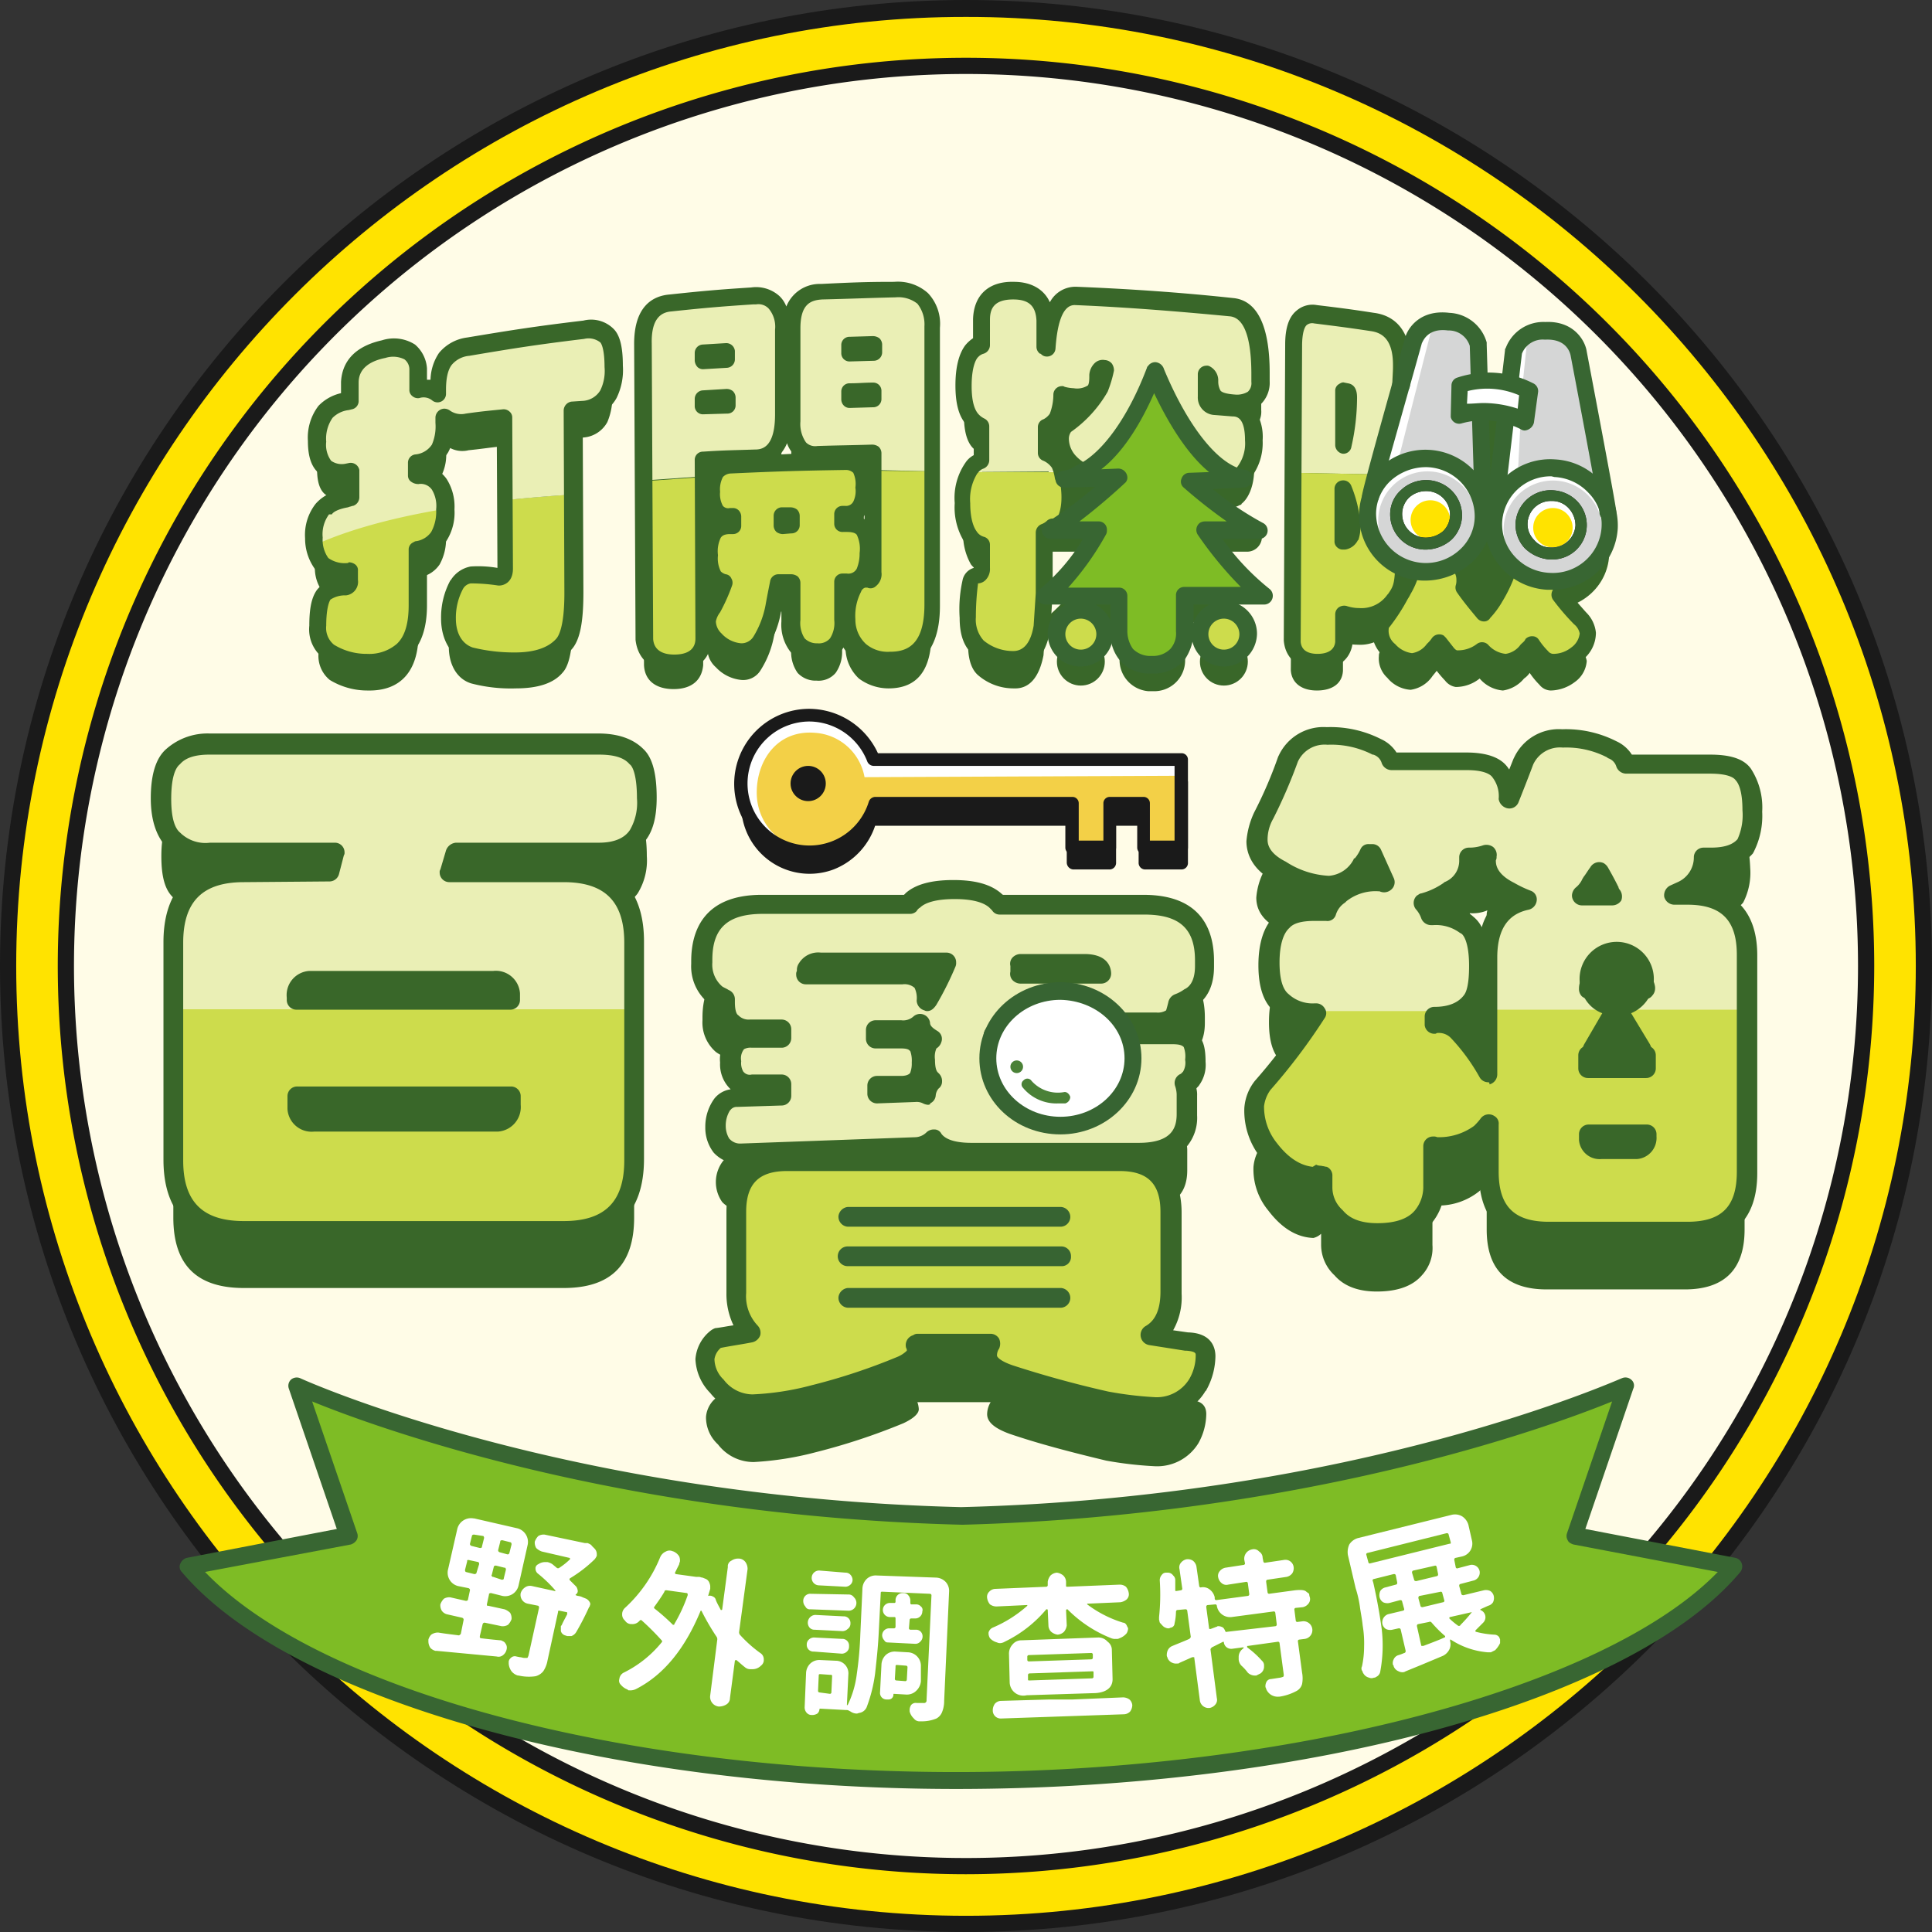 <svg id="圖層_1" data-name="圖層 1" xmlns="http://www.w3.org/2000/svg" viewBox="0 0 274.2 274.2"><rect x="0" y="0" width="274.2" height="274.2" fill="#333333" stroke="none"/><title>logo</title><circle cx="137.1" cy="137.1" r="135.9" style="fill:#ffe300"/><path d="M137.1,274.2C61.5,274.2,0,212.7,0,137.1S61.5,0,137.1,0,274.2,61.5,274.2,137.1,212.7,274.2,137.1,274.2Zm0-271.8C62.8,2.3,2.3,62.8,2.3,137.1S62.8,271.9,137.1,271.9s134.8-60.5,134.8-134.8S211.4,2.3,137.1,2.4Z" style="fill:#1a1a1a"/><circle cx="137.1" cy="137.1" r="127.7" style="fill:#fffce7"/><path d="M137.1,266A128.9,128.9,0,1,1,266,137.1h0A129,129,0,0,1,137.1,266Zm0-255.5A126.6,126.6,0,1,0,263.7,137.2,126.62,126.62,0,0,0,137.1,10.5Z" style="fill:#1a1a1a"/><path d="M124,110.9a9.71,9.71,0,1,0-5.7,12.5,10.06,10.06,0,0,0,5.9-6.2h27.2v5.2a1,1,0,0,0,.9,1h5.1a.94.94,0,0,0,1-1v-5.2h3.2v5.2a.94.94,0,0,0,1,1h5.1a.92.92,0,0,0,.9-1V110.9" style="fill:#1a1a1a"/><circle cx="114.7" cy="114.4" r="2.5" style="fill:#1a1a1a"/><path d="M29.7,113.8H84.9q3.75,0,5.4,1.8c1,.9,1.5,2.9,1.5,5.9a8.92,8.92,0,0,1-1.3,5.3c-1.2,1.6-3,2.4-5.6,2.4H64.6l-.8,2.7H80c6.7,0,10,3.3,10,10v30.9c0,6.7-3.3,10-10,10H34.6c-6.7,0-10-3.3-10-10V141.9c0-6.7,3.3-10,10-10h12l.8-2.7H29.7q-3.45,0-5.1-1.8c-1.2-1.1-1.7-3-1.7-5.9s.6-5,1.7-6S27.3,113.8,29.7,113.8Zm12.4,36.3H72.4v-.3a2.08,2.08,0,0,0-1.8-2.4h-26a2,2,0,0,0-2.4,1.8v.9ZM70,167.3a2,2,0,0,0,2.4-1.8v-1.8H42.1v1.2a2,2,0,0,0,1.8,2.4H70Z" style="fill:#396729"/><path d="M188.3,112.7a14.38,14.38,0,0,1,7,1.6,3.3,3.3,0,0,1,2,2H208c2.4,0,3.9.5,4.7,1.4a6.89,6.89,0,0,1,1.2,3.9q1.35-3.15,2.1-5.4a5.6,5.6,0,0,1,5.5-3.2,14.38,14.38,0,0,1,7,1.6,3.3,3.3,0,0,1,2,2h11.9c2.4,0,3.9.5,4.7,1.4s1.2,2.7,1.3,5.2a9.22,9.22,0,0,1-1,4.9c-1,1.2-2.6,1.7-5,1.7h-1a5.26,5.26,0,0,1-3.1,4.8l-1.1.5h1.9c5.6,0,8.5,2.8,8.5,8.5v30.9c0,5.6-2.8,8.5-8.5,8.5H219.5c-5.6,0-8.5-2.8-8.5-8.5v-6.7a6.89,6.89,0,0,1-1.1,1.3,9.27,9.27,0,0,1-5.8,2,2,2,0,0,1-.8-.1v5.7a5.7,5.7,0,0,1-1.5,4.3c-1.3,1.5-3.4,2.3-6.4,2.3-2.7,0-4.7-.8-6-2.3a5.91,5.91,0,0,1-1.9-4.3v-1.6a2.38,2.38,0,0,1-1.1.6c-2.4-.1-4.5-1.4-6.4-3.9a9.16,9.16,0,0,1-2.1-6.2,6,6,0,0,1,1.2-3.1,76.19,76.19,0,0,0,7.6-10.1h-.2a6,6,0,0,1-4.6-1.7c-1.2-1-1.8-2.9-1.8-5.6,0-2.9.6-4.8,1.8-5.9.9-.9,2.4-1.4,4.6-1.4h1.6a4.81,4.81,0,0,1,1.8-2.4c1.2-1.3,3.1-1.9,5.6-1.9a2.2,2.2,0,0,1,.8.1l-1.8-4h-.4a13,13,0,0,1-1,1.5,5.34,5.34,0,0,1-4.8,3,14.39,14.39,0,0,1-6.7-2.2q-3.3-1.65-3.3-4.5a9.74,9.74,0,0,1,1-3.6,80.76,80.76,0,0,0,3.5-8A6,6,0,0,1,188.3,112.7Zm15.2,40.6c.2,0,.5-.1.7-.1a3.63,3.63,0,0,1,2.8,1.2,35.07,35.07,0,0,1,4.2,5.9V143.7c0-4.7,1.9-7.4,5.6-8.2a25.57,25.57,0,0,1-2.4-1.1c-2.2-1.2-3.4-2.6-3.4-4.4a2.2,2.2,0,0,1,.1-.8,5.28,5.28,0,0,1-2.5.4v.4a4.68,4.68,0,0,1-2.9,4.4,14.88,14.88,0,0,1-3.6,1.7,4.78,4.78,0,0,1,1,1.7h.3a6.74,6.74,0,0,1,4.8,1.5c1.1.8,1.7,2.7,1.7,5.8,0,2.4-.3,4.1-1,5-1.1,1.5-2.9,2.3-5.4,2.3Zm21-18h4.3a2,2,0,0,1-.4-.8c-.6-1-1-1.9-1.4-2.6a9.06,9.06,0,0,1-1.1,1.6,8.62,8.62,0,0,1-1.4,1.8Zm.9,24.5h8.2V158h-8.1Zm6.3,11.5a1.59,1.59,0,0,0,1.8-1.3v-.8h-8.1v.3a1.59,1.59,0,0,0,1.4,1.8h4.9Zm-6.3-22.7h8a1.54,1.54,0,0,0-1.5-1.5h-4.7a1.56,1.56,0,0,0-1.8,1.5Z" style="fill:#396729"/><path d="M49.1,60.9l.4-.1V58.1c.1-2.4,1.7-4,4.8-4.7s4.6.4,4.8,2.9v2.8a3.7,3.7,0,0,1,2.9.6v-.6a7.22,7.22,0,0,1,1-4.3,4.64,4.64,0,0,1,3.2-1.7c6.6-1.1,9.8-1.6,16.4-2.4a3.57,3.57,0,0,1,3.4.9c.6.7.9,2.1.9,4.3a9.15,9.15,0,0,1-.7,4,4.22,4.22,0,0,1-3.5,2.2l-1.5.1.1,25.9c0,3.9-.5,6.3-1.4,7.3-1.3,1.6-3.6,2.3-6.7,2.3a22.16,22.16,0,0,1-6.3-.7c-2-.6-3.2-2.6-3.2-5.2A10.05,10.05,0,0,1,64.9,87a3.23,3.23,0,0,1,2-1.4,29.66,29.66,0,0,1,4.2.3c.5,0,.7-.4.7-1.2l-.1-21.4c-2.1.2-3.2.4-5.2.6a3.7,3.7,0,0,1-3.2-.7v.7a6.65,6.65,0,0,1-.7,3.7,4.29,4.29,0,0,1-3.2,2v1.8h.1a3.22,3.22,0,0,1,2.9,1.3,5.72,5.72,0,0,1,.9,3.6,7.35,7.35,0,0,1-.9,3.8,4.24,4.24,0,0,1-2.7,1.8l-.3.1v7.9c0,5.3-2.5,8.2-7.2,8.1a10.23,10.23,0,0,1-5.4-1.5,4.41,4.41,0,0,1-1.6-3.7,8.51,8.51,0,0,1,.9-4.4c.4-.6,1.5-1,3.1-1.1.4,0,.5-.3.5-.9V85h-.1c-1.8.1-3.1-.2-3.8-1a5.57,5.57,0,0,1-1.1-3.7,6,6,0,0,1,1.2-4.1A4.59,4.59,0,0,1,49,74.7l.7-.2V70.8l-.5.1a4,4,0,0,1-3-.7Q45,69.3,45,66.6a6.29,6.29,0,0,1,1.2-4.2A5.09,5.09,0,0,1,49.1,60.9Z" style="fill:#396729"/><path d="M106.7,46.1c2.9-.2,4.3,1.4,4.3,4.7V62.6c0,4-1.3,6.1-4.1,6.2s-4.3.2-7.2.3l.1,25.3c-.2,2.2-1.7,3.4-4.2,3.4s-4.1-1.2-4.2-3.4l-.2-41.7c0-3.6,1.3-5.5,3.9-5.8C99.7,46.6,102,46.4,106.7,46.1Zm-7,9.2,3.2-.2V54l-3.2.2Zm0,6.3,3.2-.2V60.3l-3.2.2Zm3.9,8.4c6.5-.3,9.8-.4,16.3-.5a2.46,2.46,0,0,1,2.1.8,4.92,4.92,0,0,1,.6,2.9,5.75,5.75,0,0,1-.5,2.6,2.48,2.48,0,0,1-2.2,1.3h-.4v1.4h.6a2.7,2.7,0,0,1,2.3.9,6.1,6.1,0,0,1,.6,3.3,5.21,5.21,0,0,1-.5,2.8,2.43,2.43,0,0,1-2.4,1.3h-.6v5.3a5.16,5.16,0,0,1-.9,3.4,3.17,3.17,0,0,1-2.7,1.1,3.48,3.48,0,0,1-2.7-1.1,5.16,5.16,0,0,1-.9-3.4V86.8h-1.8a18,18,0,0,1-.6,3.2,13.74,13.74,0,0,1-2,5.2,2.89,2.89,0,0,1-2.7,1.3,5.67,5.67,0,0,1-3.6-1.8,3.51,3.51,0,0,1-1.2-2.5,4.38,4.38,0,0,1,.7-1.9,19.64,19.64,0,0,0,1.6-3.6,2.19,2.19,0,0,1-1.4-.8,4.77,4.77,0,0,1-.7-3.1,5.51,5.51,0,0,1,.7-3.3,2.84,2.84,0,0,1,2.2-1h.4V77.2h-.3a2.27,2.27,0,0,1-2-.8,4.52,4.52,0,0,1-.7-2.8,4.35,4.35,0,0,1,.7-2.9A4,4,0,0,1,103.6,70Zm8.7,8.4V77.1H111v1.3Zm14.6-33.2c3.5-.1,5.3,1.7,5.3,5.3V89.9c0,5.2-2,7.8-6.1,7.8a7.06,7.06,0,0,1-4.2-1.4,6,6,0,0,1-1.9-4.4,9.12,9.12,0,0,1,1-4.6,2.26,2.26,0,0,1,1.7-1.1,1.42,1.42,0,0,1,.6.2c.2.1.5-.4.5-1.1V68.4c-3.1,0-4.7.1-7.8.2-2.4.1-3.7-1.5-3.7-4.7V50.8c0-3.4,1.4-5.2,4.3-5.3C120.7,45.3,122.8,45.3,126.9,45.2Zm-6.5,9,3.3-.1V53l-3.3.1Zm3.3,6.4V59.5l-3.3.1v1.1Z" style="fill:#396729"/><path d="M148.4,88.3l-.3,4.7c-.6,3.1-2,4.8-4.2,4.7a7.68,7.68,0,0,1-5-1.8c-1-.8-1.5-2.3-1.5-4.3a21,21,0,0,1,.3-5,1.19,1.19,0,0,1,1.2-1c.3,0,.5-.3.5-1V81.3a3.77,3.77,0,0,1-1.6-1.2,8.6,8.6,0,0,1-1.1-4.7,7.42,7.42,0,0,1,1.3-5,2.59,2.59,0,0,1,1.4-1.1V64.5a4.51,4.51,0,0,1-1.4-1c-.8-.9-1.2-2.4-1.2-4.7s.4-4,1.2-4.9a1.94,1.94,0,0,1,1.4-.9V49.5c.1-2.7,1.6-4.1,4.5-4.1s4.4,1.5,4.5,4.3v3.6c.1.1.2.2.3.2.3-5,1.7-7.5,4.1-7.4,7.4.3,14.8.8,22.1,1.6,2.7.3,4.1,3.4,4.1,9.4v1.1a3,3,0,0,1-.9,2.4,4,4,0,0,1-2.6.7,4.45,4.45,0,0,1-2.9-1,3,3,0,0,1-.6-2v.3a1.54,1.54,0,0,0-.6-1.4v3c0,1,.4,1.5,1.2,1.6l2.5.2c2,.1,2.9,1.7,2.9,4.6s-1.3,5.5-3.3,5.4m-21.6-1h.4a7,7,0,0,1-1.9-1.5,4.47,4.47,0,0,1-1.2-3.1,3.08,3.08,0,0,1,.6-1.9,18,18,0,0,0,4.9-5.4,13.09,13.09,0,0,0,.9-2.8h-.1c-.6,0-1,.5-1,1.4v-.3a2.93,2.93,0,0,1-.7,2.2,4.61,4.61,0,0,1-2.8.6,5.08,5.08,0,0,1-1.7-.3,7,7,0,0,1-.5,3.2c-.4.7.6,1.1,0,1.4,0,1.5-1.5,2.2-1.5,3.6a4.21,4.21,0,0,1,1.9,1.6,6.36,6.36,0,0,1,.6,1.8m21-4.9,3,.9,1.2,4.1-2.5.9-1.8,1.7,7.2.7v1.3a2.11,2.11,0,0,1-2.1,2.1H148.7c-.4.3.2,1.1-.3,1.3v8.7" style="fill:#396729"/><path d="M221.2,85.3a3.26,3.26,0,0,1,.4,1.4,4.19,4.19,0,0,1-.4,1.6c.9,1.2,1.9,2.3,2.9,3.4a4.27,4.27,0,0,1,1.1,2.1,4,4,0,0,1-1.7,3,5.84,5.84,0,0,1-3.4,1.2,2.09,2.09,0,0,1-1.6-.8,11.51,11.51,0,0,1-1.4-1.7,3,3,0,0,1-.8.8,4.79,4.79,0,0,1-3,1.7,4.86,4.86,0,0,1-3.3-1.7,5.43,5.43,0,0,1-3.4,1.2,2.37,2.37,0,0,1-1.5-.9,17.41,17.41,0,0,1-1.2-1.4c-.2.3-.5.6-.7.9a4.5,4.5,0,0,1-3,1.8,4.66,4.66,0,0,1-3.3-1.7,3.73,3.73,0,0,1-1.2-3.1,1.09,1.09,0,0,1,.4-.9,31.1,31.1,0,0,0,2.5-3.8,23.54,23.54,0,0,0,1.7-4.4,2.59,2.59,0,0,1-1.1-.7,11.29,11.29,0,0,1-1.5,5.7,5.55,5.55,0,0,1-5,2.5,7.61,7.61,0,0,1-2.1-.3v4c-.1,1.8-1.5,2.8-3.7,2.8s-3.6-1.1-3.7-2.9c.1-14,.1-28,.2-41.9,0-3.2,1.1-4.7,3.1-4.4,3.3.4,4.9.6,8.1,1.1q4.2.6,4.2,6a19.27,19.27,0,0,1-.1,2.4m8.7,26.2a3.45,3.45,0,0,1,.5,1.8,4.25,4.25,0,0,1-.2,1.1,45.75,45.75,0,0,0,2.9,3.6,17.68,17.68,0,0,0,1.6-2.2,16.52,16.52,0,0,0,1.8-4.1M197.7,64.5c-.4,1.9-1,4-1.6,6.2a25.26,25.26,0,0,1,1.9,4.8m-7.3-8.3a37.18,37.18,0,0,0,.8-6.7c0-.6,0-.9-.2-.9l-.5-.1c-.1,3.1-.1,4.6-.1,7.7Zm-.1,13.6a1.45,1.45,0,0,0,1-.7,7.72,7.72,0,0,0,.2-1.5,18.56,18.56,0,0,0-1.1-5.2c-.1,2.9-.1,4.4-.1,7.4Z" style="fill:#396729"/><path d="M168.2,88.5h0a5.06,5.06,0,0,0,5-4.9,4.72,4.72,0,0,0-1-3c-.7-.9-1.1-1.5-1.1-1.5l-2.2-7-5-15.6s-3.1,12.2-10.2,14.8c-.8.3,5.2.3,5.2.3L156,79.1s-3.9,5.9-8.4,9.3h11.3v5a4.45,4.45,0,0,0,4.1,4.7h.7a4.38,4.38,0,0,0,4.5-4.3V88.5Z" style="fill:#396729"/><circle cx="153.4" cy="93.9" r="3.4" style="fill:#396729"/><circle cx="173.7" cy="93.9" r="3.4" style="fill:#396729"/><path d="M194.5,74.5c0-.6,6.1-22.1,6.1-22.1s.9-3.3,5-2.7a4.38,4.38,0,0,1,4.2,3.3l.7,23.1Z" style="fill:#396729"/><ellipse cx="202.4" cy="77.01" rx="8" ry="8.2" transform="translate(111.49 273.56) rotate(-86.01)" style="fill:#396729"/><ellipse cx="202.4" cy="77.01" rx="4.1" ry="4.2" transform="translate(111.49 273.56) rotate(-86.01)" style="fill:#396729"/><path d="M228.2,76.6c0-.6-4.1-22.5-4.1-22.5s-.6-3.3-4.8-3.2a4.45,4.45,0,0,0-4.5,2.9l-2.7,22.9Z" style="fill:#396729"/><ellipse cx="220.19" cy="78.39" rx="8" ry="8.2" transform="translate(129.82 293.94) rotate(-86.85)" style="fill:#396729"/><ellipse cx="220.19" cy="78.39" rx="4.1" ry="4.2" transform="translate(129.82 293.94) rotate(-86.85)" style="fill:#396729"/><path d="M207,62.8l.1-4.2a12.41,12.41,0,0,1,9.8.8l-.6,4.4A13,13,0,0,0,207,62.8Z" style="fill:#396729"/><path d="M207.1,60.5a12.82,12.82,0,0,1,9.4,1" style="fill:#396729"/><polygon points="148.7 69.6 149.7 68.1 158.2 68.4 153.6 71.4 149.4 73.5 148.7 69.6" style="fill:#396729"/><path d="M29.7,105.6H84.9q3.75,0,5.4,1.8c1,.9,1.5,2.9,1.5,5.9a8.92,8.92,0,0,1-1.3,5.3c-1.2,1.6-3,2.4-5.6,2.4H64.6l-.8,2.7H80c6.7,0,10,3.3,10,10v30.9c0,6.7-3.3,10-10,10H34.6c-6.7,0-10-3.3-10-10V133.7c0-6.7,3.3-10,10-10h12l.8-2.7H29.7q-3.45,0-5.1-1.8c-1.2-1.1-1.7-3-1.7-5.9s.6-5,1.7-6A7.23,7.23,0,0,1,29.7,105.6Zm12.4,36.3H72.4v-.3a2.08,2.08,0,0,0-1.8-2.4h-26a2,2,0,0,0-2.4,1.8v.9ZM70,159.1a2,2,0,0,0,2.4-1.8v-1.8H42.1v1.2a2,2,0,0,0,1.8,2.4H70Z" style="fill:#fff"/><path d="M188.3,104.5a14.38,14.38,0,0,1,7,1.6,3.9,3.9,0,0,1,2,2H208c2.4,0,3.9.5,4.7,1.4a6.89,6.89,0,0,1,1.2,3.9q1.35-3.15,2.1-5.4a5.6,5.6,0,0,1,5.5-3.2,14.38,14.38,0,0,1,7,1.6,3.3,3.3,0,0,1,2,2h11.9c2.4,0,3.9.5,4.7,1.4s1.2,2.7,1.3,5.2a9.22,9.22,0,0,1-1,4.9c-1,1.2-2.6,1.7-5,1.7h-1a5.26,5.26,0,0,1-3.1,4.8l-1.1.5h1.9c5.6,0,8.5,2.8,8.5,8.5v30.9c0,5.6-2.8,8.5-8.5,8.5H219.5c-5.6,0-8.5-2.8-8.5-8.5v-6.7a5.26,5.26,0,0,1-1.2,1.4,9.27,9.27,0,0,1-5.8,2,2,2,0,0,1-.8-.1v5.7a6.13,6.13,0,0,1-1.5,4.3c-1.2,1.4-3.3,2.2-6.3,2.2-2.7,0-4.7-.8-6-2.3a5.91,5.91,0,0,1-1.9-4.3v-1.6a2.38,2.38,0,0,1-1.1.6c-2.4-.1-4.5-1.4-6.4-3.9a9.16,9.16,0,0,1-2.1-6.2,6,6,0,0,1,1.2-3.1,76.19,76.19,0,0,0,7.6-10.1h-.2a6,6,0,0,1-4.6-1.7c-1.2-1-1.8-2.9-1.8-5.6,0-2.9.6-4.8,1.8-5.9.9-.9,2.4-1.4,4.6-1.4h1.6a4.81,4.81,0,0,1,1.8-2.4c1.2-1.3,3.1-1.9,5.6-1.9a2.2,2.2,0,0,1,.8.1l-1.8-4h-.4a13,13,0,0,1-1,1.5,5.34,5.34,0,0,1-4.8,3,14.39,14.39,0,0,1-6.7-2.2q-3.3-1.65-3.3-4.5a9.74,9.74,0,0,1,1-3.6,80.76,80.76,0,0,0,3.5-8A5.85,5.85,0,0,1,188.3,104.5Zm15.2,40.6c.2,0,.5-.1.7-.1a3.63,3.63,0,0,1,2.8,1.2,35.07,35.07,0,0,1,4.2,5.9V135.5c0-4.7,1.9-7.4,5.6-8.2a17.55,17.55,0,0,1-2.4-1.1c-2.2-1.2-3.3-2.6-3.3-4.5a2.2,2.2,0,0,1,.1-.8,5.28,5.28,0,0,1-2.5.4v.4a4.68,4.68,0,0,1-2.9,4.4,14.88,14.88,0,0,1-3.6,1.7,4.78,4.78,0,0,1,1,1.7h.3a6.74,6.74,0,0,1,4.8,1.5c1.1.8,1.7,2.7,1.7,5.8,0,2.4-.3,4.1-1,5-1.1,1.5-2.9,2.3-5.4,2.3Zm21-18h4.3a2,2,0,0,1-.4-.8c-.6-1-1-1.9-1.4-2.6a9.06,9.06,0,0,1-1.1,1.6,8.62,8.62,0,0,1-1.4,1.8Zm.9,24.5h8.2v-1.8h-8.1Zm6.3,11.5a1.59,1.59,0,0,0,1.8-1.3V161h-8.1v.3a1.59,1.59,0,0,0,1.4,1.8h4.9Zm-6.3-22.7h8a1.54,1.54,0,0,0-1.5-1.5h-4.7a1.56,1.56,0,0,0-1.8,1.5Z" style="fill:#fff"/><path d="M124,107.8a9.7,9.7,0,1,0,.2,6.3h28v6.2h5.4v-6.2h4.8v6.2h5.4V107.8Z" style="fill:#fff"/><path d="M122.7,110.3a7.66,7.66,0,0,0-7.1-6.3c-5.2-.4-8.2,3.8-8.2,8.5s3.8,8.4,9,8.4c4.3,0,6.6-3.4,7.8-6.9h28l.4,6.3h5.2v-5.8h4.7v5.8h5.2V110.1Z" style="fill:#f3d047"/><circle cx="114.7" cy="111.2" r="2.5" style="fill:#1a1a1a"/><path d="M135.5,134.4c2.7,0,4.7.5,5.8,1.5l.6.6h20.5c5.7,0,8.6,2.6,8.6,7.9v.8c0,2.1-.7,3.6-2,4.4a5.24,5.24,0,0,1-1.8,1,4.8,4.8,0,0,1-.5,1.7,3.11,3.11,0,0,1-2.6.9h-8.2v1.6h10.5a3.53,3.53,0,0,1,2.6.8,4.11,4.11,0,0,1,.7,2.8,4.23,4.23,0,0,1-.6,2.5,2.36,2.36,0,0,1-.9.8,4.15,4.15,0,0,1,.3,1.6v2.8c0,3.7-2.3,5.5-6.8,5.5H138c-2.7,0-4.5-.6-5.4-1.9a3.63,3.63,0,0,1-2.6,1.1l-24.9.9a3.47,3.47,0,0,1-2.6-1.1,4.9,4.9,0,0,1,.1-5.8,2.52,2.52,0,0,1,2-.9l6.3-.2v-1.6h-4.2a2.78,2.78,0,0,1-2.1-.8,3.4,3.4,0,0,1-.8-2.6,3.63,3.63,0,0,1,.8-2.7,2.74,2.74,0,0,1,2.1-.6h4.2v-1.2h-4.5a3.84,3.84,0,0,1-2.5-.9,3.69,3.69,0,0,1-1-3V150a5.39,5.39,0,0,1-1.3-.7,5.51,5.51,0,0,1-1.9-4.5v-.4c0-5.3,2.9-7.9,8.6-7.9h20.8a4.35,4.35,0,0,1,.7-.6Q131.45,134.4,135.5,134.4Zm-23.6,38.5h47.2c4.8,0,7.3,2.4,7.3,7.3v11.5c0,3.1-1,5.2-2.9,6.2,1.6.3,3.3.5,5.1.8,1.8,0,2.6.7,2.6,2a8.69,8.69,0,0,1-1.1,4.1,6.87,6.87,0,0,1-6.1,3.3,53.53,53.53,0,0,1-7-.8c-5-1.2-9.6-2.4-13.7-3.8-2.2-.8-3.2-1.7-3.2-2.8a3.37,3.37,0,0,1,.5-1.7H130.2a3.55,3.55,0,0,1,.2,1c0,.6-.7,1.3-2.2,2a90,90,0,0,1-12.4,4.1,43.63,43.63,0,0,1-8.8,1.4,6.35,6.35,0,0,1-5.1-2.5,5.22,5.22,0,0,1-1.7-3.9,3.85,3.85,0,0,1,1.7-2.9c1.6-.2,3.3-.5,4.9-.8a7.22,7.22,0,0,1-2-5.6V180.3C104.7,175.3,107.1,172.9,111.9,172.9Zm19.7-22.6a36,36,0,0,0,2.6-5.2H116.4c-1.3,0-2,.4-2,1.3V146a1.27,1.27,0,0,1-.1.6H128a3.4,3.4,0,0,1,2.6.8C131.3,147.8,131.6,148.8,131.6,150.3Zm.1,13.3a2.52,2.52,0,0,1,.9-2l-.1-.1a3.58,3.58,0,0,1-.8-2.8c0-1.5.3-2.4.8-2.8l.1-.1a2.91,2.91,0,0,1-1.7-2.3,3.32,3.32,0,0,1-2.7.9h-3.6v1.2h3.5a2.93,2.93,0,0,1,2.2.7,3.34,3.34,0,0,1,.8,2.6,4.49,4.49,0,0,1-.4,2.3,2.71,2.71,0,0,1-2.5,1.1h-3.6v1.1l5.4-.2a2.83,2.83,0,0,1,1.7.4Zm13-8.6v-1.7h-2.5A6.57,6.57,0,0,1,141,155Zm-2.6,7.3a3.92,3.92,0,0,1,.4,1.8c0,.5.4.8,1.1.8h1.2v-2.6Zm2.6-15.9h11.5c0-.9-.8-1.4-2.3-1.4h-9.1c0,.2.1.5.1.8s-.1.4-.2.6Zm11.2,18.4c1.1,0,1.7-.2,1.7-.7v-.7a5,5,0,0,1,.2-1.2h-1.9Z" style="fill:#396729"/><path d="M135.5,126.3c2.7,0,4.7.5,5.8,1.5l.6.6h20.5c5.7,0,8.6,2.6,8.6,7.9v.8c0,2.1-.7,3.6-2,4.4a5.24,5.24,0,0,1-1.8,1,4.8,4.8,0,0,1-.5,1.7,3.11,3.11,0,0,1-2.6.9h-8.2v1.7h10.5a3.53,3.53,0,0,1,2.6.8,4.11,4.11,0,0,1,.7,2.8,4.23,4.23,0,0,1-.6,2.5,2.36,2.36,0,0,1-.9.8,4.15,4.15,0,0,1,.3,1.6v2.8c0,3.7-2.3,5.5-6.8,5.5H138c-2.7,0-4.5-.6-5.4-1.9a3.63,3.63,0,0,1-2.6,1.1l-24.9.9a3.47,3.47,0,0,1-2.6-1.1,4.9,4.9,0,0,1,.1-5.8,2.52,2.52,0,0,1,2-.9l6.3-.2v-1.6h-4.2a2.78,2.78,0,0,1-2.1-.8,3.4,3.4,0,0,1-.8-2.6,3.63,3.63,0,0,1,.8-2.7,2.74,2.74,0,0,1,2.1-.6h4.2v-1.2h-4.5a3.84,3.84,0,0,1-2.5-.9,3.69,3.69,0,0,1-1-3v-.4a5.39,5.39,0,0,1-1.3-.7,5.51,5.51,0,0,1-1.9-4.5v-.4c0-5.3,2.9-7.9,8.6-7.9h20.8a4.35,4.35,0,0,1,.7-.6Q131.45,126.3,135.5,126.3Zm-23.6,38.4h47.2c4.8,0,7.3,2.4,7.3,7.3v11.5c0,3.1-1,5.2-2.9,6.2,1.6.2,3.3.5,5.1.8,1.8,0,2.6.7,2.6,2a8.69,8.69,0,0,1-1.1,4.1,6.87,6.87,0,0,1-6.1,3.3,53.53,53.53,0,0,1-7-.8c-5-1.2-9.6-2.4-13.7-3.8-2.2-.8-3.2-1.7-3.2-2.8a3.37,3.37,0,0,1,.5-1.7H130.2a3.55,3.55,0,0,1,.2,1c0,.6-.7,1.3-2.2,2a90,90,0,0,1-12.4,4.1,43.63,43.63,0,0,1-8.8,1.4,6.35,6.35,0,0,1-5.1-2.5,5.22,5.22,0,0,1-1.7-3.9,3.85,3.85,0,0,1,1.7-2.9c1.6-.2,3.3-.5,4.9-.8a7.22,7.22,0,0,1-2-5.6V172.1C104.7,167.1,107.1,164.7,111.9,164.7Zm19.7-22.6a36,36,0,0,0,2.6-5.2H116.4c-1.3,0-2,.4-2,1.3v-.4a1.27,1.27,0,0,1-.1.6H128a3.4,3.4,0,0,1,2.6.8c.7.4,1,1.4,1,2.9Zm.1,13.3a2.52,2.52,0,0,1,.9-2l-.1-.1a3.58,3.58,0,0,1-.8-2.8c0-1.5.3-2.4.8-2.8l.1-.1a2.91,2.91,0,0,1-1.7-2.3,3.32,3.32,0,0,1-2.7.9h-3.6v1.2h3.5a2.93,2.93,0,0,1,2.2.7,3.34,3.34,0,0,1,.8,2.6,4.49,4.49,0,0,1-.4,2.3,2.71,2.71,0,0,1-2.5,1.1h-3.6v1.1l5.4-.2a3.81,3.81,0,0,1,1.7.4Zm13-8.6v-1.7h-2.5a6.57,6.57,0,0,1-1.2,1.7Zm-2.6,7.3c.2.6.8.1.8.7s.4.8,1.1.8l.8,1.1v-2.6Zm2.6-15.9h11.5c0-.9-.8-1.4-2.3-1.4h-9.1c0,.2.1.5.1.8s-.1.4-.2.6Zm11.2,18.5c1.1,0,1.7-.2,1.7-.7v-.7a5,5,0,0,1,.2-1.2h-1.9Z" style="fill:#fff"/><path d="M246.1,222.3,223.5,218l7.2-21.3s-36.9,17-94.3,18.4c-57.4-1.5-94.3-18.5-94.3-18.5l7.2,21.3-22.7,4.4c15.7,18.6,61.9,30.4,109,30.4S230.5,240.9,246.1,222.3Z" style="fill:#7ebc25"/><path d="M135.7,253.9c-49.4,0-94.6-12.7-109.9-30.8a1.06,1.06,0,0,1-.2-1.2,1.42,1.42,0,0,1,.9-.8L47.8,217,41,197.1a1.21,1.21,0,0,1,.3-1.3,1.26,1.26,0,0,1,1.3-.2c.4.2,37.4,16.9,93.8,18.3,56.4-1.4,93.4-18.2,93.8-18.3a1.23,1.23,0,0,1,1.3.2,1.06,1.06,0,0,1,.3,1.3L225,217l21.3,4.1a1.22,1.22,0,0,1,.9.8,1.28,1.28,0,0,1-.2,1.2C231.8,241.3,186,253.9,135.7,253.9ZM29.1,223.1c16.1,16.8,59.3,28.4,106.6,28.4s92.1-11.9,108.1-28.4l-20.5-3.9c-.3-.1-.7-.3-.8-.6a1.18,1.18,0,0,1-.1-1l6.4-18.7c-9.3,3.8-43.7,16.2-92.2,17.5-48.6-1.2-83-13.7-92.3-17.5l6.4,18.7a1.18,1.18,0,0,1-.1,1,1.56,1.56,0,0,1-.8.6Z" style="fill:#386632"/><path d="M209.7,61.3c0,.5.7,8.7.7,8.7l-.3,7-1.5,3.3.9,4.3.9,1.8,4.2-5.3s-2.7-5.4-2.6-6.2,1.4-7,1.4-7l.1-6.6-2.2-.8Z" style="fill:#396729"/><path d="M114.9,121.9a10.65,10.65,0,0,1-.1-21.3,10.8,10.8,0,0,1,9.8,6.3h43.1a.9.9,0,0,1,.9.9v12.5a.9.9,0,0,1-.9.9h-5.4a.9.9,0,0,1-.9-.9h0V115h-3v5.3a.9.9,0,0,1-.9.9h-5.4a.9.9,0,0,1-.9-.9h0V115H124.9A10.7,10.7,0,0,1,114.9,121.9Zm0-19.5a8.8,8.8,0,1,0,8.4,11.4,1,1,0,0,1,.9-.7h28a.9.9,0,0,1,.9.9h0v5.3h3.5V114a.9.9,0,0,1,.9-.9h4.8a.9.9,0,0,1,.9.9h0v5.3h3.5V108.7H124a1,1,0,0,1-.9-.6A8.87,8.87,0,0,0,114.9,102.4Z" style="fill:#1a1a1a"/><path d="M174.8,68.1a2.61,2.61,0,0,0,2.2-1.3h-3.4Z" style="fill:#fff"/><path d="M172,54.7v-.3a3,3,0,0,0,.6,2,4.27,4.27,0,0,0,2.9,1,4.1,4.1,0,0,0,2.6-.7,2.72,2.72,0,0,0,.9-2.4V53.2c0-6-1.3-9.1-4.1-9.4-7.3-.7-14.7-1.3-22.1-1.6-2.4-.1-3.8,2.4-4.1,7.4-.1-.1-.2-.2-.3-.2V45.8c-.1-2.8-1.7-4.2-4.5-4.3s-4.5,1.4-4.5,4.1V49a2.43,2.43,0,0,0-1.4.9c-.8.9-1.2,2.5-1.2,4.9,0,2.2.4,3.8,1.2,4.7a3.59,3.59,0,0,0,1.4,1v4.8a2.59,2.59,0,0,0-1.4,1.1,2.09,2.09,0,0,0-.4.6l13.1-.1c-.1-.4-.3-.8-.4-1.2a3.75,3.75,0,0,0-1.9-1.6V60.5a3.44,3.44,0,0,0,1.6-1.3,7,7,0,0,0,.6-3.2,4.67,4.67,0,0,0,1.7.3,4.61,4.61,0,0,0,2.8-.6,2.58,2.58,0,0,0,.7-2.2v.3c0-1,.3-1.5,1-1.4h.1a9.38,9.38,0,0,1-1,2.8,19.4,19.4,0,0,1-4.9,5.4,2.56,2.56,0,0,0-.6,1.9,5.22,5.22,0,0,0,1.2,3.1,4.89,4.89,0,0,0,1.8,1.4h1.4l.4-.1,3.1-2.1,2.4-4,3-4.5,9.7,10.5h3.4a8.39,8.39,0,0,0,1.1-4.1c0-2.9-1-4.5-2.9-4.6l-2.5-.2c-.8-.1-1.2-.6-1.2-1.6v-3A1.34,1.34,0,0,1,172,54.7Z" style="fill:#eaefb5"/><path d="M153.6,67h-.4l-2.2.6c0-.2-.1-.4-.1-.6H137.8a8.51,8.51,0,0,0-.9,4.4,8.4,8.4,0,0,0,1.1,4.7,3.44,3.44,0,0,0,1.6,1.3v3.3c0,.6-.2,1-.5,1a1.19,1.19,0,0,0-1.2,1,21,21,0,0,0-.3,5,5.47,5.47,0,0,0,1.5,4.3,8.26,8.26,0,0,0,5,1.8c2.2.1,3.6-1.6,4.2-4.7l.3-4.7V74.9s2.9-.8,1.8-6.8l3.1-.8L155,67Z" style="fill:#cddc4c"/><path d="M91.5,90.7c.2,2.2,1.7,3.4,4.2,3.4s4.1-1.3,4.2-3.4l-.1-23-8.5.6C91.4,75.7,91.4,83.2,91.5,90.7Z" style="fill:#cddc4c"/><path d="M111.2,46.7c0-3.3-1.5-4.9-4.4-4.7-4.6.3-7,.5-11.6,1-2.7.3-4,2.2-4,5.8,0,6.5,0,13,.1,19.4l8.5-.6V65.2c2.9-.2,4.4-.2,7.3-.3s4.1-2.2,4.1-6.2Z" style="fill:#eaefb5"/><path d="M99.8,51.2,103,51V49.8l-3.3.2Z" style="fill:#fff"/><path d="M99.8,52a1.42,1.42,0,0,1-.6-.2.86.86,0,0,1-.3-.6V50.1a.79.79,0,0,1,.8-.8L103,49a1,1,0,0,1,.9.7V51a.79.79,0,0,1-.8.8c-1.3.1-2,.2-3.3.2Z" style="fill:#1a1a1a"/><path d="M99.8,57.6l3.2-.2V56.3l-3.2.2Z" style="fill:#fff"/><path d="M99.8,58.4a.79.79,0,0,1-.8-.8h0V56.5a.79.79,0,0,1,.8-.8l3.3-.2a1.42,1.42,0,0,1,.6.2c.2.2.3.4.2.6v1.1a.79.79,0,0,1-.8.8c-1.3.1-2,.1-3.3.2Z" style="fill:#1a1a1a"/><path d="M103.7,66c6.6-.3,9.8-.4,16.4-.5a2.35,2.35,0,0,1,2.1.8,4.92,4.92,0,0,1,.6,2.9,4.68,4.68,0,0,1-.5,2.6,2.23,2.23,0,0,1-2.2,1.2h-.4v1.4h.6a2.7,2.7,0,0,1,2.3.9,5.44,5.44,0,0,1,.6,3.3,5.21,5.21,0,0,1-.5,2.8,2.43,2.43,0,0,1-2.4,1.3h-.6V88a5.16,5.16,0,0,1-.9,3.4,3.57,3.57,0,0,1-2.7,1.2,3.48,3.48,0,0,1-2.7-1.1,5.16,5.16,0,0,1-.9-3.4V82.8h-1.8c-.2,1-.3,2.1-.6,3.2a13.13,13.13,0,0,1-2,5.2,3.19,3.19,0,0,1-2.7,1.4,5.67,5.67,0,0,1-3.6-1.8,3.55,3.55,0,0,1-1.2-2.6,4.38,4.38,0,0,1,.7-1.9,28.33,28.33,0,0,0,1.6-3.6,2.19,2.19,0,0,1-1.4-.8,4.77,4.77,0,0,1-.7-3.1,5.51,5.51,0,0,1,.7-3.3,2.9,2.9,0,0,1,2.3-1h.3V73.2h-.3a2.17,2.17,0,0,1-2-.8,4.52,4.52,0,0,1-.7-2.8,4.35,4.35,0,0,1,.7-2.9A2.74,2.74,0,0,1,103.7,66Z" style="fill:#cddc4c"/><path d="M112.4,74.5V73.1H111v1.3Z" style="fill:#fff"/><path d="M111.1,75.3a.86.86,0,0,1-.8-.8V73.2a.79.79,0,0,1,.8-.8h1.3a1.42,1.42,0,0,1,.6.2c.2.2.3.4.2.6v1.3a.79.79,0,0,1-.8.8h-1.3Z" style="fill:#1a1a1a"/><path d="M132.4,46.3c0-3.6-1.8-5.4-5.3-5.3-4.2.1-6.2.2-10.4.3-2.9.1-4.3,1.9-4.3,5.3V59.8c0,3.2,1.2,4.8,3.7,4.7,3.1-.1,4.7-.1,7.8-.2v2.4l8.5.2Z" style="fill:#eaefb5"/><path d="M123.9,66.8V81.3c0,.7-.3,1.2-.5,1.1s-.4-.1-.6-.2a2.45,2.45,0,0,0-1.7,1.1,8.18,8.18,0,0,0-1,4.6,5.62,5.62,0,0,0,1.9,4.4,6,6,0,0,0,4.2,1.4c4.1,0,6.1-2.6,6.1-7.9V66.9Z" style="fill:#cddc4c"/><path d="M120.6,50.1l3.3-.1V48.9l-3.3.1Z" style="fill:#fff"/><path d="M120.6,50.9a.79.79,0,0,1-.8-.8h0V49a.86.86,0,0,1,.8-.8l3.3-.1a1.42,1.42,0,0,1,.6.2c.2.2.3.4.2.6V50a.86.86,0,0,1-.8.8l-3.3.1Z" style="fill:#1a1a1a"/><path d="M123.9,56.6V55.5c-1.3,0-2,0-3.3.1v1.1Z" style="fill:#fff"/><path d="M120.6,57.5a.79.79,0,0,1-.8-.8h0V55.6a.79.79,0,0,1,.8-.8l3.3-.1a1.42,1.42,0,0,1,.6.2.73.73,0,0,1,.2.6v1.1a.86.86,0,0,1-.8.8l-3.3.1Z" style="fill:#1a1a1a"/><path d="M168.2,84.6h11.3c-4.5-3.4-8.4-9.3-8.4-9.3h7.6c-3.9-1.7-9.8-7-9.8-7l7.7-.3c-7.3-1.1-12.6-15.4-12.7-15.3S160,63.9,153.6,67a6,6,0,0,1-2.5,1l7.8-.2a68.93,68.93,0,0,1-9.6,7.5H156s-3,5.9-7.5,9.3h10.4v5a4.39,4.39,0,0,0,4.1,4.7h.7a4.38,4.38,0,0,0,4.5-4.3V84.6Z" style="fill:#fff"/><circle cx="153.4" cy="90" r="3.4" style="fill:#cddc4c"/><circle cx="173.7" cy="90" r="3.4" style="fill:#cddc4c"/><path d="M198.7,54.2a20.08,20.08,0,0,0,.1-2.4q0-5.4-4.2-6c-3.2-.5-4.9-.7-8.1-1.1-2.1-.3-3.1,1.2-3.1,4.4,0,6,0,12-.1,18l15.6.3Z" style="fill:#eaefb5"/><path d="M183.3,67.1c0,8-.1,16-.1,23.9.1,1.8,1.4,2.9,3.7,2.9s3.6-1,3.7-2.8v-4a7.61,7.61,0,0,0,2.1.3,5.55,5.55,0,0,0,5-2.5,11.29,11.29,0,0,0,1.5-5.7L199,67.4Z" style="fill:#cddc4c"/><path d="M201.8,79.7l3,.1,3.3-.1v3.9l2.3,2.4,4.8-5.9,6.7,1.1a3.26,3.26,0,0,1,.4,1.4,4.19,4.19,0,0,1-.4,1.6,32.37,32.37,0,0,0,2.9,3.4,4.27,4.27,0,0,1,1.1,2.1,4,4,0,0,1-1.7,3,5.15,5.15,0,0,1-3.4,1.1,2.09,2.09,0,0,1-1.6-.8,11.51,11.51,0,0,1-1.4-1.7,3,3,0,0,1-.8.8,4.79,4.79,0,0,1-3,1.7,5.08,5.08,0,0,1-3.4-1.7,5.43,5.43,0,0,1-3.4,1.2,2.37,2.37,0,0,1-1.5-.9,17.41,17.41,0,0,1-1.2-1.4,5.5,5.5,0,0,1-.7.9,4.5,4.5,0,0,1-3,1.8,4.66,4.66,0,0,1-3.3-1.7,3.73,3.73,0,0,1-1.2-3.1,1.09,1.09,0,0,1,.4-.9,31.1,31.1,0,0,0,2.5-3.8,33.36,33.36,0,0,0,1.7-4.4" style="fill:#cddc4c"/><path d="M197.7,60.5c-.4,1.9-1,4-1.6,6.2a25.26,25.26,0,0,1,1.9,4.8" style="fill:#fff"/><path d="M190.7,63.2a37.18,37.18,0,0,0,.8-6.7c0-.6,0-.9-.2-.9l-.5-.1C190.7,58.6,190.7,60.2,190.7,63.2Z" style="fill:#fff"/><path d="M190.6,76.8a1.45,1.45,0,0,0,1-.7,3.89,3.89,0,0,0,.2-1.5,18.56,18.56,0,0,0-1.1-5.2C190.6,72.4,190.6,73.8,190.6,76.8Z" style="fill:#fff"/><path d="M228.2,72.6h0c0-.6-4.1-22.5-4.1-22.5s-.6-3.3-4.8-3.2a4.45,4.45,0,0,0-4.5,2.9l-.6,4.6a12.58,12.58,0,0,0-4.3-.4l-.1-5a4.6,4.6,0,0,0-4.2-3.3c-4.1-.6-5,2.7-5,2.7s-6.1,21.5-6.1,22.1h0a8.52,8.52,0,0,0-.4,2.3,8.2,8.2,0,0,0,8.3,8.2,8.28,8.28,0,0,0,8.2-7.7,4.87,4.87,0,0,0-.1-1.2h0l-.4-13.7a15.53,15.53,0,0,1,3.7.4l-1.6,13.9h0a8.18,8.18,0,0,0,16.1,2.9c0-.2.1-.5.1-.7A6.17,6.17,0,0,0,228.2,72.6Z" style="fill:#fff"/><path d="M220.2,82.9h-.5a8.7,8.7,0,0,1-6-2.8,8.52,8.52,0,0,1-2.2-6.1,5.85,5.85,0,0,1,.2-1.3l1.6-13.5a13.33,13.33,0,0,0-2.8-.3l.4,13.2a5.28,5.28,0,0,1,.1,1.3,8.39,8.39,0,0,1-8.9,8.1,8.42,8.42,0,0,1-8-11c.2-1.3,5.1-18.6,6.1-22.1,0,0,1-3.6,5.4-3a4.89,4.89,0,0,1,4.6,3.6l.1,4.7a11,11,0,0,1,3.6.3l.5-4.2a4.79,4.79,0,0,1,4.9-3.2c4.4-.2,5.1,3.4,5.1,3.5.7,3.6,4,21.3,4.1,22.6a8.36,8.36,0,0,1-6.3,10.1,6.38,6.38,0,0,1-2,.1ZM210.6,58a12.42,12.42,0,0,1,3.3.4l.4.1-1.7,14.3c-.1.4-.1.8-.2,1.2a7.52,7.52,0,0,0,2,5.5,8.39,8.39,0,0,0,5.4,2.6,7.71,7.71,0,0,0,8.2-7.2,8.2,8.2,0,0,0-.2-2.2l-.1-.5h.1c-.4-2.3-2.6-14.1-4.1-22.1,0-.1-.6-3-4.3-2.8a4,4,0,0,0-4.1,2.6l-.6,5-.4-.1a11.94,11.94,0,0,0-4.2-.3h-.4l-.1-5.5a4.08,4.08,0,0,0-3.8-2.9c-3.8-.5-4.6,2.3-4.6,2.4-2.2,7.8-5.4,19.3-6,21.6h.1l-.2.5a7.55,7.55,0,0,0,7.2,10,8.08,8.08,0,0,0,5.7-2.1,7.66,7.66,0,0,0,2.4-5.2,4.87,4.87,0,0,0-.1-1.2L209.7,58Z" style="fill:#386632"/><path d="M202.6,66.9a7,7,0,1,0,7,7A7,7,0,0,0,202.6,66.9Zm-.2,10a3.8,3.8,0,1,1,3.8-3.8,3.74,3.74,0,0,1-3.8,3.8Z" style="fill:#d5d6d6"/><path d="M220.4,68.2a7,7,0,1,0,7,7A7,7,0,0,0,220.4,68.2Zm-.2,10a3.75,3.75,0,0,1,.1-7.5,3.71,3.71,0,0,1,3.7,3.8h0a3.65,3.65,0,0,1-3.8,3.7Z" style="fill:#d5d6d6"/><path d="M66.3,59.9a3.7,3.7,0,0,1-3.2-.7v.7a6.65,6.65,0,0,1-.7,3.7,4.29,4.29,0,0,1-3.2,2v1.8h.1a3.22,3.22,0,0,1,2.9,1.3,7,7,0,0,1,.9,3.5c2.5-.4,5.3-.8,8.4-1.1V59.3Z" style="fill:none"/><path d="M71.7,80.7c0,.8-.2,1.2-.7,1.2a29.66,29.66,0,0,0-4.2-.3,3.23,3.23,0,0,0-2,1.4,10.05,10.05,0,0,0-1.2,4.8c0,2.7,1.3,4.6,3.2,5.2a19.38,19.38,0,0,0,6.3.7c3.1,0,5.4-.8,6.7-2.3,1-1,1.4-3.4,1.4-7.3l-.1-13.9c-3.5.2-6.7.5-9.7.8C71.6,74.3,71.7,77.5,71.7,80.7Z" style="fill:#cddc4c"/><path d="M45.7,80c.7.8,2,1.2,3.8,1h.1v1.3c0,.6-.2.9-.5.9A4.3,4.3,0,0,0,46,84.3a7.55,7.55,0,0,0-.8,4.4,4.41,4.41,0,0,0,1.6,3.7A10.32,10.32,0,0,0,52.2,94c4.7.1,7.2-2.7,7.2-8.1V78l.3-.1A4.39,4.39,0,0,0,62.4,76a6.32,6.32,0,0,0,.9-3.8v-.1c-9.7,1.6-15.4,3.7-18.5,5.1A3.94,3.94,0,0,0,45.7,80Z" style="fill:#cddc4c"/><path d="M82.7,58.1A4.35,4.35,0,0,0,86.2,56a7.78,7.78,0,0,0,.8-4c0-2.2-.3-3.7-.9-4.3a3.83,3.83,0,0,0-3.4-.9c-6.6.8-9.8,1.3-16.4,2.4a5.06,5.06,0,0,0-3.2,1.7,7.22,7.22,0,0,0-1,4.3v.6a3.34,3.34,0,0,0-2.9-.6V52.4c-.2-2.5-1.8-3.5-4.8-2.9s-4.7,2.3-4.8,4.7v2.6l-.4.1a5.72,5.72,0,0,0-3,1.5A6.29,6.29,0,0,0,45,62.6q0,2.7,1.2,3.6a4,4,0,0,0,3,.7l.5-.1v3.7a6.37,6.37,0,0,1-.7.2,4.59,4.59,0,0,0-3.1,1.5,5.55,5.55,0,0,0-1.2,4.1,3.4,3.4,0,0,0,.1,1c3.1-1.4,8.8-3.5,18.5-5.1a5.59,5.59,0,0,0-.9-3.5,3.4,3.4,0,0,0-3-1.3h-.1V65.6a4.29,4.29,0,0,0,3.2-2,8.12,8.12,0,0,0,.7-3.7v-.7a3.7,3.7,0,0,0,3.2.7l5.2-.6V71c2.9-.3,6.2-.6,9.7-.8l-.1-12Z" style="fill:#eaefb5"/><path d="M198.2,66.3l5.1-20.1h3.2l2.7,1.6v5.4l-1.9,1.1-.1,5,2.3-.3.2,9s-3.9-1.8-4.2-1.9-4.8-1-4.8-1Z" style="fill:#d5d6d6"/><path d="M216.1,54.5l.7-6.7s3.1-.6,3.6-.6a14.76,14.76,0,0,1,2.9,1.2l3.2,14.4.6,6L221.8,67l-6.4.7.4-7.9.5-.5.2-3Z" style="fill:#d5d6d6"/><circle cx="203" cy="73.8" r="2.8" style="fill:#ffe300"/><circle cx="220.4" cy="74.9" r="2.8" style="fill:#ffe300"/><path d="M52.4,95.2h-.3A12.21,12.21,0,0,1,46,93.5a5.15,5.15,0,0,1-2.1-4.7c0-2.4.3-4,1.1-5.1a4.31,4.31,0,0,1,2.6-1.5,5.17,5.17,0,0,1-2.8-1.3,7.38,7.38,0,0,1-1.5-4.5,7.16,7.16,0,0,1,1.5-4.9,5.79,5.79,0,0,1,3.5-1.9V68.2a4.72,4.72,0,0,1-3-1c-1.1-.9-1.6-2.4-1.6-4.6a7.42,7.42,0,0,1,1.5-5,6.38,6.38,0,0,1,3.2-1.8V54.2c.1-1.8.9-4.8,5.8-5.9a5.56,5.56,0,0,1,4.7.6,4.88,4.88,0,0,1,1.7,3.4v1.6h.5a7.13,7.13,0,0,1,1.2-3.8,6.18,6.18,0,0,1,4-2.2c6.6-1.1,9.8-1.6,16.5-2.4a4.5,4.5,0,0,1,4.4,1.3c.8.9,1.2,2.5,1.2,5.1a9,9,0,0,1-.9,4.6,5.51,5.51,0,0,1-4.4,2.8h-.4l.1,24.8c0,4.3-.5,6.9-1.8,8.2-1.5,1.8-4.1,2.7-7.6,2.7a21.6,21.6,0,0,1-6.7-.8c-2.5-.8-4.1-3.2-4.1-6.4a11.06,11.06,0,0,1,1.3-5.4l.1-.1a4.23,4.23,0,0,1,2.8-1.9,15.89,15.89,0,0,1,3.8.2l-.1-20-3.9.5a8.09,8.09,0,0,1-2.2,0,6.5,6.5,0,0,1-.8,3.1,5.42,5.42,0,0,1-2.4,2.1A4.56,4.56,0,0,1,63.4,68a7.3,7.3,0,0,1,1.1,4.3,7.43,7.43,0,0,1-1.1,4.4,5.25,5.25,0,0,1-2.8,2.1v7.1c0,3.2-.8,5.6-2.5,7.2A8.08,8.08,0,0,1,52.4,95.2ZM49.5,79.8a1.61,1.61,0,0,1,.9.3,1,1,0,0,1,.4.9v1.3a1.93,1.93,0,0,1-1.7,2.2,3.72,3.72,0,0,0-2.2.6c-.2.3-.6,1.3-.6,3.7a3.06,3.06,0,0,0,1.1,2.7,8.78,8.78,0,0,0,4.7,1.3,6,6,0,0,0,4.2-1.4c1.2-1.1,1.7-3,1.7-5.5V78a1.1,1.1,0,0,1,.6-1c.2-.1.3-.2.5-.2a3.17,3.17,0,0,0,2.1-1.3,6,6,0,0,0,.7-3.2,4.46,4.46,0,0,0-.6-2.8,1.92,1.92,0,0,0-1.9-.8,1.69,1.69,0,0,1-1-.3,1.05,1.05,0,0,1-.5-.9V65.7a1.19,1.19,0,0,1,1-1.2,3.16,3.16,0,0,0,2.4-1.4,6.55,6.55,0,0,0,.5-3.1v-.7A1.3,1.3,0,0,1,63,58a1.4,1.4,0,0,1,.9.3,2.78,2.78,0,0,0,2.2.4c2.1-.3,3.2-.4,5.2-.6a1.21,1.21,0,0,1,1,.3,1.09,1.09,0,0,1,.4.9l.1,21.4c0,2.2-1.6,2.4-1.9,2.4h-.2a25.61,25.61,0,0,0-3.9-.3,1.55,1.55,0,0,0-1.1.8,8.68,8.68,0,0,0-1,4.2c0,2.1.9,3.6,2.4,4.1a24.58,24.58,0,0,0,6,.7c2.8,0,4.7-.7,5.8-1.9.4-.4,1.2-1.8,1.2-6.5L80,58.3A1.3,1.3,0,0,1,81.1,57l1.5-.1a3.11,3.11,0,0,0,2.6-1.5,6.28,6.28,0,0,0,.6-3.3c0-2.7-.5-3.4-.6-3.5a2.68,2.68,0,0,0-2.3-.5c-6.6.8-9.8,1.3-16.3,2.4a3.63,3.63,0,0,0-2.5,1.3c-.3.4-.8,1.3-.8,3.5v.6a1.2,1.2,0,0,1-2,.9,1.94,1.94,0,0,0-1.8-.3,1.21,1.21,0,0,1-1-.3,1.09,1.09,0,0,1-.4-.9V52.5a1.8,1.8,0,0,0-.7-1.5,3.6,3.6,0,0,0-2.7-.2c-2.5.5-3.8,1.7-3.8,3.5v2.6a1.19,1.19,0,0,1-1,1.2l-.4.1a3.84,3.84,0,0,0-2.3,1.1,5.16,5.16,0,0,0-.9,3.4,3.82,3.82,0,0,0,.7,2.7,2.62,2.62,0,0,0,2.1.4l.5-.1a1.25,1.25,0,0,1,1.4,1v3.9a1.29,1.29,0,0,1-.9,1.2H50c-.2.1-.4.1-.6.2-1.7.3-2.2.8-2.3,1h-.4a4.74,4.74,0,0,0-.9,3.3,4.43,4.43,0,0,0,.8,2.9,4,4,0,0,0,2.8.7Z" style="fill:#396729"/><path d="M144,95h-.2a8.55,8.55,0,0,1-5.7-2.1c-1.3-1.1-1.9-2.8-1.9-5.2a18.7,18.7,0,0,1,.4-5.3,2.28,2.28,0,0,1,1.6-1.8V78.1a5.71,5.71,0,0,1-1.4-1.3,9.24,9.24,0,0,1-1.3-5.4,8.78,8.78,0,0,1,1.5-5.7,3.18,3.18,0,0,1,1.2-1.1V61.2a5.24,5.24,0,0,1-1.1-1c-1-1.1-1.5-2.9-1.5-5.5s.5-4.5,1.4-5.7a5.24,5.24,0,0,1,1.1-1V45.3c.1-3.4,2.2-5.4,5.8-5.3,2.5,0,4.3,1.1,5.1,2.9a4.1,4.1,0,0,1,3.8-2.2c7.4.3,14.8.8,22.2,1.6,3.4.3,5.2,3.9,5.2,10.6v1.2a4.25,4.25,0,0,1-1.4,3.4,5.58,5.58,0,0,1-.8.5,7.12,7.12,0,0,1,1.2,4.5,8,8,0,0,1-2,5.7,3.54,3.54,0,0,1-2.6,1,1.22,1.22,0,0,1-1.2-1.2v-.1a1.24,1.24,0,0,1,1.3-1.2,1.14,1.14,0,0,0,.8-.3,5.51,5.51,0,0,0,1.2-3.9c0-3.3-1.2-3.4-1.8-3.4l-2.5-.2a2.48,2.48,0,0,1-2.4-2.6V53.1a1.22,1.22,0,0,1,1.2-1.2.75.75,0,0,1,.5.1,2.24,2.24,0,0,1,1.2,1.9v.3h0a2.66,2.66,0,0,0,.3,1.2c.1.2.6.5,2.1.6a3,3,0,0,0,1.8-.4,1.65,1.65,0,0,0,.5-1.4V53.1c0-3.6-.5-7.9-3-8.2-7.3-.7-14.7-1.3-22-1.6-2-.1-2.6,3.3-2.8,6.2a1.21,1.21,0,0,1-1.3,1.1,1.08,1.08,0,0,1-.7-.3c-.1-.1-.1-.1-.2-.1a1.23,1.23,0,0,1-.5-1V45.5c-.1-2.1-1.1-3-3.3-3-2.9,0-3.3,1.5-3.3,2.9V49a1.29,1.29,0,0,1-.9,1.2,1.61,1.61,0,0,0-.7.4l-.1.1c-.3.3-.9,1.4-.9,4.1,0,2.4.5,3.4.9,3.9a2.76,2.76,0,0,0,.9.7,1.23,1.23,0,0,1,.7,1.1v4.8a1.3,1.3,0,0,1-.8,1.2,1.56,1.56,0,0,0-.8.6l-.1.1a6.91,6.91,0,0,0-1,4.2c0,2.5.6,3.6.9,4a1.78,1.78,0,0,0,1.1.8,1.17,1.17,0,0,1,.8,1.1v3.3a2.24,2.24,0,0,1-.6,1.7,1.61,1.61,0,0,1-1.1.5v.1a37.08,37.08,0,0,0-.3,4.7,4.43,4.43,0,0,0,1.1,3.3,6.55,6.55,0,0,0,4.2,1.5c1.5,0,2.5-1.2,2.9-3.6l.3-4.6V75.6a1.3,1.3,0,0,1,.8-1.2,2.18,2.18,0,0,0,.8-.5,1.2,1.2,0,1,1,1.6,1.8,5.55,5.55,0,0,1-.8.6v7.9h0l-.3,4.7V89C148.4,94.3,145.4,95,144,95Zm6.9-26.2a1.19,1.19,0,0,1-1.2-1,5.73,5.73,0,0,0-.4-1.4,2.94,2.94,0,0,0-1.2-1,1.17,1.17,0,0,1-.8-1.1V60.6a1.17,1.17,0,0,1,.8-1.1,2.36,2.36,0,0,0,.9-.8,7.63,7.63,0,0,0,.5-2.7,1.22,1.22,0,0,1,1.2-1.2.6.6,0,0,1,.4.1,5.85,5.85,0,0,0,1.3.2,2.82,2.82,0,0,0,2-.4h0s.2-.2.2-1.2h0v-.3a2.57,2.57,0,0,1,.7-1.6,1.65,1.65,0,0,1,1.5-.5,1.39,1.39,0,0,1,1,.5,1.69,1.69,0,0,1,.3,1,17.1,17.1,0,0,1-.9,3,17.77,17.77,0,0,1-5.2,5.7,1.69,1.69,0,0,0-.3,1,3.64,3.64,0,0,0,.9,2.3,5.66,5.66,0,0,0,1.5,1.2,1.16,1.16,0,0,1,.6,1.4,1.2,1.2,0,0,1-1.2.9H153a1.1,1.1,0,0,1-1-.6,1.09,1.09,0,0,1-1,1.1c0,.1-.1.1-.1.2Zm.8-11.4c-.1.4-.1.8-.2,1.2a12,12,0,0,1,1.2-1.1h-.5c-.2,0-.3-.1-.5-.1Z" style="fill:#396729"/><path d="M220.1,95.3a3.13,3.13,0,0,1-2.4-1.2,4.35,4.35,0,0,1-.6-.7,5,5,0,0,1-3.6,1.8,5.6,5.6,0,0,1-3.5-1.3,6.56,6.56,0,0,1-3.3.9,3.42,3.42,0,0,1-2.4-1.3l-.2-.3a5.15,5.15,0,0,1-3.6,1.9,6.2,6.2,0,0,1-4.2-2,5,5,0,0,1-1.6-4,1.7,1.7,0,0,1,.1-.7,8.78,8.78,0,0,1-2.8.1V91c-.2,2.5-2,4-4.9,4h0c-2.9,0-4.7-1.6-4.9-4.1l.2-42c0-2.3.5-3.9,1.6-4.8a3.45,3.45,0,0,1,2.9-.8c3.3.4,4.9.6,8.1,1.1,2.4.3,5.2,1.9,5.2,7.2V52a26.2,26.2,0,0,1-.1,2.8,1.32,1.32,0,0,1-1.4,1.1,1.28,1.28,0,0,1-1.1-1.2c0-.7.1-1.9.1-2.6v-.3c0-3.9-1.8-4.6-3.1-4.8-3.3-.5-4.9-.7-8.1-1.1a1.23,1.23,0,0,0-1,.2c-.3.2-.7,1-.7,3l-.2,42c.1,1.1.9,1.7,2.4,1.7s2.4-.6,2.5-1.7V87.2a1.23,1.23,0,0,1,.5-1,1.39,1.39,0,0,1,1.1-.2,5.66,5.66,0,0,0,1.8.3,4.47,4.47,0,0,0,4-1.9l.1-.1c.7-1,.9-1.4,1-3.6a1.2,1.2,0,0,1,2.1-.8h.1a2.27,2.27,0,0,0,.4.1,1.24,1.24,0,0,1,.8,1.5,11.82,11.82,0,0,1-1.2,2.8,5.74,5.74,0,0,1-.4.7,27.47,27.47,0,0,1-2.6,4c-.1.1-.1.1-.1.2a2.37,2.37,0,0,0,.9,2.2,3.83,3.83,0,0,0,2.4,1.3,3.17,3.17,0,0,0,2.1-1.3l.1-.1a4.35,4.35,0,0,0,.6-.7,1.28,1.28,0,0,1,1.7-.4l.3.3,1.1,1.4c.4.5.6.4.6.4a4.39,4.39,0,0,0,2.7-.9,1.22,1.22,0,0,1,1.6.1,3.82,3.82,0,0,0,2.5,1.3,3.17,3.17,0,0,0,2.1-1.3l.1-.1c.2-.2.5-.4.6-.7a1.28,1.28,0,0,1,1-.4,1.05,1.05,0,0,1,.9.5,10.1,10.1,0,0,0,1.3,1.6,1,1,0,0,0,.7.4h0a4.11,4.11,0,0,0,2.6-.9,2.84,2.84,0,0,0,1.2-2,2.22,2.22,0,0,0-.8-1.3,32.69,32.69,0,0,1-3-3.5,1.26,1.26,0,0,1-.1-1.2,2.66,2.66,0,0,0,.3-1.2,1.16,1.16,0,0,1,1.2-1.2h0a1.16,1.16,0,0,1,1.2,1.2h0a3.53,3.53,0,0,1-.3,1.4c.8,1,1.6,1.9,2.4,2.8a4.69,4.69,0,0,1,1.4,2.9,4.88,4.88,0,0,1-2.1,4,7.25,7.25,0,0,1-4.3,1.5Zm-9.5-7.1a1.27,1.27,0,0,1-.9-.4c-1-1.2-2-2.4-2.9-3.7a1.23,1.23,0,0,1-.2-1,2.2,2.2,0,0,0,.1-.8,2,2,0,0,0-.3-1.1,1.19,1.19,0,0,1,.4-1.7,1.25,1.25,0,0,1,1.7.3h0a4.2,4.2,0,0,1,.7,2.4,2.2,2.2,0,0,1-.1.8c.5.7,1,1.3,1.5,1.9a3.51,3.51,0,0,0,.5-.8,26.4,26.4,0,0,0,1.8-3.8,1.35,1.35,0,0,1,1.6-.7,1.19,1.19,0,0,1,.7,1.5,21.1,21.1,0,0,1-2,4.3,12.42,12.42,0,0,1-1.7,2.3,1,1,0,0,1-.9.5ZM190.6,78a1.14,1.14,0,0,1-.8-.3,1.09,1.09,0,0,1-.4-.9V69.4a1.19,1.19,0,0,1,1-1.2,1.23,1.23,0,0,1,1.4.8,18.26,18.26,0,0,1,1.3,5.6,6.45,6.45,0,0,1-.3,2l-.1.1a2.42,2.42,0,0,1-1.8,1.3Zm.1-13.6h-.1a1.28,1.28,0,0,1-1.1-1.2V55.5a1.09,1.09,0,0,1,.4-.9c.3-.2.6-.4.9-.3l.5.1c1.3.2,1.3,1.6,1.3,2.1a31.74,31.74,0,0,1-.8,6.9,1.16,1.16,0,0,1-1.1,1Z" style="fill:#396729"/><path d="M95.7,95.3c-3.2,0-5.2-1.7-5.5-4.5l-.2-42c0-5.4,2.7-6.8,5-7,4.7-.5,6.9-.7,11.6-1a4.94,4.94,0,0,1,4,1.2,4,4,0,0,1,1,1.5,5.09,5.09,0,0,1,4.9-3.2c4.2-.2,6.2-.3,10.4-.3h0a6.39,6.39,0,0,1,4.8,1.6,6.31,6.31,0,0,1,1.7,4.9V86c0,7.5-4,9.1-7.4,9.1h0a8.16,8.16,0,0,1-5-1.7,6.39,6.39,0,0,1-1.3-1.5c-.1.2-.2.3-.3.5a4.41,4.41,0,0,1-3.7,1.6h0a4.22,4.22,0,0,1-3.6-1.6,6.29,6.29,0,0,1-1.2-4.2V86.5a14.12,14.12,0,0,1-2.1,5.6,4.21,4.21,0,0,1-3.7,1.8,6.55,6.55,0,0,1-4.3-2.1c-.4,2.2-2.3,3.4-5.1,3.5Zm11.6-52.1h-.4c-4.6.3-6.9.5-11.6,1-1.3.1-2.9.8-2.8,4.6l.2,41.9c.1,1.4,1.1,2.2,3,2.2h0c2.9,0,3-1.7,3-2.3l-.1-25.3a1.16,1.16,0,0,1,1.2-1.2c2.9-.2,4.4-.2,7.3-.3.9,0,2.9-.1,2.9-5v-12a4,4,0,0,0-.9-3A2,2,0,0,0,107.3,43.2Zm15.5,40.2a.9.9,0,0,0-.6.6,7.41,7.41,0,0,0-.8,3.9,4.69,4.69,0,0,0,1.5,3.5,4.81,4.81,0,0,0,3.4,1.1h0c2.3,0,4.9-.8,4.9-6.7V46.3a4.7,4.7,0,0,0-1-3.2,4.37,4.37,0,0,0-3.1-.9h0c-4.2.1-6.2.2-10.4.3-1.6.1-3.1.6-3.1,4.1V59.8a4.55,4.55,0,0,0,.8,3,1.84,1.84,0,0,0,1.6.5c3.1-.1,4.7-.1,7.8-.2a1.61,1.61,0,0,1,.9.3,1.27,1.27,0,0,1,.4.9V81.2a2.17,2.17,0,0,1-.8,2,1.09,1.09,0,0,1-1.2.2ZM104,72.1a1.14,1.14,0,0,1,.8.3,1.27,1.27,0,0,1,.4.9v1.3a1.16,1.16,0,0,1-1.2,1.2h-.4c-1,0-1.2.4-1.3.5a4.42,4.42,0,0,0-.4,2.5,4.09,4.09,0,0,0,.4,2.3,1.61,1.61,0,0,0,.7.4,1,1,0,0,1,.8.6,1.18,1.18,0,0,1,.1,1,25.9,25.9,0,0,1-1.7,3.8,3.1,3.1,0,0,0-.6,1.3,2.46,2.46,0,0,0,.8,1.7,4.21,4.21,0,0,0,2.8,1.4,2,2,0,0,0,1.7-.9,13.25,13.25,0,0,0,1.8-4.8c.2-1.1.4-2.1.6-3.1a1.19,1.19,0,0,1,1.2-1h1.8a1.61,1.61,0,0,1,.9.3,1.27,1.27,0,0,1,.4.9V88a4,4,0,0,0,.6,2.6,2.41,2.41,0,0,0,1.8.7h0a2.09,2.09,0,0,0,1.8-.7,4,4,0,0,0,.6-2.6V82.6a1.16,1.16,0,0,1,1.2-1.2h.6a1.34,1.34,0,0,0,1.4-.7,5.7,5.7,0,0,0,.4-2.2,4.62,4.62,0,0,0-.4-2.6c-.1-.1-.3-.4-1.4-.4h-.6a1.16,1.16,0,0,1-1.2-1.2h0V73a1.16,1.16,0,0,1,1.2-1.2h.4a1.15,1.15,0,0,0,1.1-.6,3.4,3.4,0,0,0,.3-2,3.73,3.73,0,0,0-.3-2.1,1.5,1.5,0,0,0-1.1-.4c-6.6.1-9.8.2-16.3.5h0a1.61,1.61,0,0,0-1.1.5,3.78,3.78,0,0,0-.4,2.1,3.44,3.44,0,0,0,.4,2,1,1,0,0,0,1,.3Zm-2.9,11.3V84c.1-.2.1-.3.2-.4Zm0-9.7v.6c.1-.1.3-.2.4-.3-.1-.1-.3-.2-.4-.3Zm21.2-.2c.1.1.3.1.4.2v-.6a.78.78,0,0,1-.4.4ZM111.7,62.9a5.37,5.37,0,0,1-1,1.6l1.9-.1A3.77,3.77,0,0,1,111.7,62.9ZM106.8,42Zm20.3-.9Zm-16,34.7a1.61,1.61,0,0,1-.9-.3,1.27,1.27,0,0,1-.4-.9V73.2a1.2,1.2,0,0,1,1.1-1.2h1.3a1.61,1.61,0,0,1,.9.3,1.27,1.27,0,0,1,.4.9v1.3a1.16,1.16,0,0,1-1.2,1.2l-1.2.1Zm-11.3-17a1.16,1.16,0,0,1-1.2-1.2v-1a1.22,1.22,0,0,1,1.2-1.2l3.3-.2a1.4,1.4,0,0,1,.9.3,1.27,1.27,0,0,1,.4.9v1.1a1.16,1.16,0,0,1-1.2,1.2l-3.4.1Zm20.8-.9a1.14,1.14,0,0,1-.8-.3,1.27,1.27,0,0,1-.4-.9V55.6a1.16,1.16,0,0,1,1.2-1.2c1.3,0,2-.1,3.3-.1a1.16,1.16,0,0,1,1.2,1.2h0v1.1a1.16,1.16,0,0,1-1.2,1.2l-3.3.1ZM99.8,52.4a1.14,1.14,0,0,1-.8-.3,1.49,1.49,0,0,1-.4-.9V50.1a1.2,1.2,0,0,1,1.1-1.2l3.3-.2a1.23,1.23,0,0,1,1.3,1.1V51a1.2,1.2,0,0,1-1.1,1.2l-3.4.2Zm20.8-1.1a1.16,1.16,0,0,1-1.2-1.2V49a1.16,1.16,0,0,1,1.2-1.2l3.3-.1a1.61,1.61,0,0,1,.9.3,1.27,1.27,0,0,1,.4.9V50a1.2,1.2,0,0,1-1.1,1.2l-3.5.1Z" style="fill:#396729"/><path d="M168.2,84.6h11.3c-4.5-3.4-8.4-9.3-8.4-9.3h7.6c-3.9-1.7-9.8-7-9.8-7l7.7-.3c-7.3-1.1-12.6-15.4-12.7-15.3S160,63.9,153.6,67a6,6,0,0,1-2.5,1l7.8-.2a68.93,68.93,0,0,1-9.6,7.5H156s-3,5.9-7.5,9.3h10.4v5a4.39,4.39,0,0,0,4.1,4.7h.7a4.38,4.38,0,0,0,4.5-4.3V84.6Z" style="fill:#7ebc25"/><path d="M163.6,95.6H163a5.53,5.53,0,0,1-4-1.8,6,6,0,0,1-1.4-4.2V85.8h-9.2a1.3,1.3,0,0,1-1.2-.8,1.28,1.28,0,0,1,.4-1.4,27.68,27.68,0,0,0,6.1-7.1h-4.6a1.29,1.29,0,0,1-1.2-.9,1.2,1.2,0,0,1,.6-1.4,55.78,55.78,0,0,0,6.9-5.1l-4.2.1H151a1.2,1.2,0,0,1,0-2.4h.1a5,5,0,0,0,1.3-.5,4.35,4.35,0,0,1,.7-.4c3.4-1.7,7-6.7,9.6-13.5.1-.2.1-.4.2-.4a1.25,1.25,0,0,1,1.1-.6,1.39,1.39,0,0,1,1.2,1c3.5,8.4,7.9,13.8,11.6,14.3a1.3,1.3,0,0,1,1,1.3,1.38,1.38,0,0,1-1.2,1.2l-4.5.2a44.18,44.18,0,0,0,7.1,4.8,1.2,1.2,0,0,1,.6,1.6,1.23,1.23,0,0,1-1.1.7h-5.2a34.82,34.82,0,0,0,6.7,7.1,1.25,1.25,0,0,1,.2,1.7,1.23,1.23,0,0,1-1,.5h-10v3.8a7.06,7.06,0,0,1-1.4,4.2,6,6,0,0,1-4,1.8Zm-.1-2.5h.1a3.47,3.47,0,0,0,2.5-1,3.29,3.29,0,0,0,.8-2.5V84.5a1.16,1.16,0,0,1,1.2-1.2h8a53.27,53.27,0,0,1-6.1-7.4,1.25,1.25,0,0,1,.3-1.7,1.45,1.45,0,0,1,.7-.2h3.1a71.56,71.56,0,0,1-6.1-4.8,1.09,1.09,0,0,1-.3-1.3,1.17,1.17,0,0,1,1.1-.8l2.8-.1c-3.3-2.7-6-7.4-7.8-11.2-1.5,3.4-4,8.1-7.5,10.8l2.4-.1a1.31,1.31,0,0,1,1.3,1.2,1,1,0,0,1-.4.9c-.2.2-3.1,2.9-6.4,5.4h2.7a1.16,1.16,0,0,1,1.2,1.2,1.27,1.27,0,0,1-.1.6,40.33,40.33,0,0,1-5.4,7.6h7.2a1.16,1.16,0,0,1,1.2,1.2h0v5a4.38,4.38,0,0,0,.8,2.5,3.47,3.47,0,0,0,2.5,1Z" style="fill:#386632"/><path d="M153.4,94.6a4.65,4.65,0,1,1,4.6-4.7V90A4.65,4.65,0,0,1,153.4,94.6Zm0-6.8a2.2,2.2,0,1,0,2.2,2.2,2.22,2.22,0,0,0-2.2-2.2Z" style="fill:#386632"/><path d="M173.7,94.6a4.65,4.65,0,1,1,4.7-4.6h0A4.74,4.74,0,0,1,173.7,94.6Zm0-6.8a2.2,2.2,0,1,0,2.2,2.2,2.22,2.22,0,0,0-2.2-2.2Z" style="fill:#386632"/><path d="M210.5,72.9a.86.86,0,0,1-.8-.8l-.4-13.6a.8.8,0,0,1,1.6,0l.4,13.6c.1.5-.3.8-.8.8Z" style="fill:#1a1a1a"/><path d="M194.5,71.4h0a.82.82,0,0,1-.8-.9c0-.6,3.9-14.2,6.1-22.3a5.77,5.77,0,0,1,10.7.6V49l.1,4.3a.8.8,0,0,1-1.6,0l-.1-4.2a3.76,3.76,0,0,0-3.4-2.6h-.1c-3.4-.5-4.1,2-4.1,2.1-2.4,8.4-5.9,21.1-6.1,22A.67.67,0,0,1,194.5,71.4Z" style="fill:#1a1a1a"/><path d="M202.4,82h-.3a9.07,9.07,0,0,1-8.8-9.1,8.93,8.93,0,0,1,2.8-6.1,9.15,9.15,0,0,1,15.4,6.7,8.93,8.93,0,0,1-2.8,6.1A9.89,9.89,0,0,1,202.4,82Zm-.1-16.1a7.44,7.44,0,0,0-5.1,2,7.32,7.32,0,0,0-2.3,5,7.43,7.43,0,0,0,7.2,7.5,7.29,7.29,0,0,0,5.4-2,6.82,6.82,0,0,0,2.2-5,7.43,7.43,0,0,0-7.2-7.5Z" style="fill:#1a1a1a"/><path d="M202.4,78h-.2a5,5,0,0,1-4.9-5.1,4.58,4.58,0,0,1,1.6-3.4,5.17,5.17,0,0,1,7.2.2,5,5,0,0,1,1.4,3.5h0a4.86,4.86,0,0,1-1.5,3.4A5.62,5.62,0,0,1,202.4,78Zm0-8.3a3.58,3.58,0,0,0-2.4.9,3.26,3.26,0,0,0-1,2.3,3.35,3.35,0,0,0,3.3,3.4,3.84,3.84,0,0,0,2.5-.9,3.26,3.26,0,0,0,1-2.3,3.35,3.35,0,0,0-3.3-3.4Zm4.2,3.5Z" style="fill:#1a1a1a"/><path d="M212.1,73.6H212c-.4-.1-.8-.5-.7-.9h0L213,59a.79.79,0,0,1,.8-.8.86.86,0,0,1,.8.8v.2L213,72.8A.88.88,0,0,1,212.1,73.6Z" style="fill:#1a1a1a"/><path d="M228.2,73.4h0a.86.86,0,0,1-.8-.8c-.1-.9-2.5-13.9-4.1-22.4-.1-.3-.6-2.6-3.9-2.5h-.1a3.71,3.71,0,0,0-3.7,2.3l-.5,4c-.1.4-.5.8-.9.7h0c-.4-.1-.8-.5-.7-.9h0l.5-4.1v-.2a5.12,5.12,0,0,1,5.3-3.4c3.8-.2,5.3,2.4,5.5,3.8,1.6,8.2,4.2,22.1,4.1,22.7C229,73.1,228.7,73.4,228.2,73.4Z" style="fill:#1a1a1a"/><path d="M220.2,83.3h-.5a9.07,9.07,0,0,1-6.2-2.9,8.74,8.74,0,0,1-2.3-6.4,9,9,0,0,1,9.5-8.3,9.05,9.05,0,0,1,8.5,9.4A9,9,0,0,1,220.2,83.3Zm0-16.1a7.27,7.27,0,0,0-7.4,6.8,7.15,7.15,0,0,0,1.9,5.2,7.67,7.67,0,0,0,5.1,2.4,7.36,7.36,0,0,0,7.8-6.8,7.15,7.15,0,0,0-1.9-5.2,7.24,7.24,0,0,0-5.1-2.4Z" style="fill:#1a1a1a"/><path d="M220.2,79.4h-.3a5.69,5.69,0,0,1-3.5-1.6,4.88,4.88,0,0,1-1.3-3.6,5,5,0,0,1,5.5-4.6,5.18,5.18,0,0,1,3.3,1.6,4.88,4.88,0,0,1-3.7,8.2Zm0-8.3a3.31,3.31,0,0,0-3.4,3.1,3.15,3.15,0,0,0,.9,2.4,3,3,0,0,0,2.3,1.1,3.37,3.37,0,0,0,3.6-3.1,3.58,3.58,0,0,0-.9-2.4,3.19,3.19,0,0,0-2.4-1.1Z" style="fill:#1a1a1a"/><path d="M216.4,60.7c-.2,0-.3,0-.4-.1a11.45,11.45,0,0,0-8.7-.8.66.66,0,0,1-.7-.2.91.91,0,0,1-.3-.7l.1-4.2a.75.75,0,0,1,.5-.7,13,13,0,0,1,10.4.8.68.68,0,0,1,.4.8l-.6,4.4a.68.68,0,0,1-.4.6C216.6,60.6,216.5,60.7,216.4,60.7Zm-5.8-3a12.55,12.55,0,0,1,5.1,1L216,56a11.32,11.32,0,0,0-8.1-.6l-.1,2.6a14.07,14.07,0,0,1,2.8-.3Z" style="fill:#1a1a1a"/><path d="M216.5,58.1a.37.37,0,0,1-.3-.1,11.94,11.94,0,0,0-8.9-.9.68.68,0,0,1-.8-.4h0a.68.68,0,0,1,.4-.8h0a13.63,13.63,0,0,1,9.9,1,.67.67,0,0,1,.3.8h0A.72.72,0,0,1,216.5,58.1Z" style="fill:#1a1a1a"/><path d="M210.5,73.3a1.16,1.16,0,0,1-1.2-1.2l-.7-23a3.12,3.12,0,0,0-3-2.2h-.1c-3-.4-3.6,1.7-3.7,1.8-2.3,8.3-5.9,20.8-6.1,21.9a1.28,1.28,0,0,1-1.2,1.1,1.24,1.24,0,0,1-1.2-1.3c0-.2,0-.8,6.1-22.4.4-1.5,2.2-4.1,6.3-3.6a5.77,5.77,0,0,1,5.3,4.2v.3l.7,23.1a1.18,1.18,0,0,1-1.2,1.3Z" style="fill:#386632"/><path d="M202.4,82.4h-.3a9.26,9.26,0,0,1-6.3-16,9.51,9.51,0,0,1,13.5.5,9.06,9.06,0,0,1-.4,12.9A9.88,9.88,0,0,1,202.4,82.4Zm-.1-16.1a7.52,7.52,0,0,0-4.9,1.9,6.44,6.44,0,0,0-2.1,4.7A7.07,7.07,0,0,0,207.2,78a6.44,6.44,0,0,0,2.1-4.7,7,7,0,0,0-6.8-7Z" style="fill:#386632"/><path d="M202.4,78h-.2a5,5,0,0,1-4.9-5.1,4.58,4.58,0,0,1,1.6-3.4,5.17,5.17,0,0,1,7.2.2,5,5,0,0,1,1.4,3.5h0a4.86,4.86,0,0,1-1.5,3.4A5.62,5.62,0,0,1,202.4,78Zm0-8.3a3.58,3.58,0,0,0-2.4.9,3.26,3.26,0,0,0-1,2.3,3.35,3.35,0,0,0,3.3,3.4,3.84,3.84,0,0,0,2.5-.9,3.26,3.26,0,0,0,1-2.3,3.35,3.35,0,0,0-3.3-3.4Zm4.2,3.5Z" style="fill:#386632"/><path d="M212.1,74H212a1.32,1.32,0,0,1-1.1-1.4h0l2.7-22.9a.37.37,0,0,1,.1-.3,5.7,5.7,0,0,1,5.6-3.7c4.1-.2,5.7,2.7,5.9,4.2,4.2,22.1,4.2,22.6,4.2,22.8a1.2,1.2,0,1,1-2.4,0h0c-.1-1.1-2.5-13.9-4.1-22.3-.1-.4-.6-2.3-3.5-2.2h-.2a3.16,3.16,0,0,0-3.2,2L213.3,73A1.19,1.19,0,0,1,212.1,74Z" style="fill:#386632"/><path d="M220.2,83.7h-.6a9.39,9.39,0,0,1-8.9-9.8,9.32,9.32,0,0,1,10-8.7,9.39,9.39,0,0,1,8.9,9.8A9.26,9.26,0,0,1,220.2,83.7Zm0-16.1a6.91,6.91,0,0,0-7,6.4,6.75,6.75,0,0,0,1.8,5,7.09,7.09,0,0,0,4.9,2.3,6.93,6.93,0,0,0,7.4-6.4,6.39,6.39,0,0,0-1.8-4.9,7.09,7.09,0,0,0-4.9-2.3Z" style="fill:#386632"/><path d="M220.2,79.4h-.3a5.69,5.69,0,0,1-3.5-1.6,4.88,4.88,0,0,1-1.3-3.6,5,5,0,0,1,5.5-4.6,5.18,5.18,0,0,1,3.3,1.6,4.88,4.88,0,0,1-3.7,8.2Zm0-8.3a3.31,3.31,0,0,0-3.4,3.1,3.15,3.15,0,0,0,.9,2.4,3,3,0,0,0,2.3,1.1,3.37,3.37,0,0,0,3.6-3.1,3.58,3.58,0,0,0-.9-2.4,3.19,3.19,0,0,0-2.4-1.1Z" style="fill:#386632"/><path d="M207,58.9l.1-4.2a12.41,12.41,0,0,1,9.8.8l-.6,4.4A12.06,12.06,0,0,0,207,58.9Z" style="fill:#fff"/><path d="M216.4,61.1a1.07,1.07,0,0,1-.6-.2,11.65,11.65,0,0,0-8.4-.8,1.22,1.22,0,0,1-1.5-.9v-.3l.1-4.2a1.17,1.17,0,0,1,.8-1.1,14,14,0,0,1,10.8.8,1.21,1.21,0,0,1,.7,1.2l-.6,4.4A1.48,1.48,0,0,1,216.4,61.1Zm-5.8-3.9a15.58,15.58,0,0,1,4.8.8l.2-1.9a11.4,11.4,0,0,0-7.3-.6l-.1,1.8c.9,0,1.6-.1,2.4-.1Z" style="fill:#386632"/><path d="M24.6,143.2v21.4c0,6.7,3.3,10,10,10H80c6.7,0,10-3.3,10-10V143.2Zm47.8,13.5a2.08,2.08,0,0,1-1.8,2.4h-26a2,2,0,0,1-2.4-1.8v-1.8H72.5v1.2Z" style="fill:#cddc4c"/><path d="M89.9,133.7c0-6.7-3.3-10-10-10H63.8l.8-2.7H84.9c2.6,0,4.4-.8,5.6-2.4a8.92,8.92,0,0,0,1.3-5.3c0-3-.5-5-1.5-5.9-1.1-1.2-2.8-1.8-5.4-1.8H29.7c-2.4,0-4.1.6-5.1,1.7-1.2,1-1.7,3-1.7,6s.6,4.8,1.7,5.9,2.8,1.8,5.1,1.8H47.4l-.8,2.7h-12c-6.7,0-10,3.3-10,10v9.5H89.9Zm-17.5,8.2H42.1v-.3a2,2,0,0,1,1.8-2.4H70a2,2,0,0,1,2.4,1.8v.9Z" style="fill:#eaefb5"/><path d="M211.2,143.2v8.9a35.07,35.07,0,0,0-4.2-5.9,3.63,3.63,0,0,0-2.8-1.2,1.7,1.7,0,0,0-.7.1v-1a7.48,7.48,0,0,0,3.9-.9H183a6.78,6.78,0,0,0,3.7.9h.2a80.84,80.84,0,0,1-7.6,10.1,6,6,0,0,0-1.2,3.1,9.16,9.16,0,0,0,2.1,6.2c1.9,2.5,4.1,3.8,6.4,3.9a2.38,2.38,0,0,0,1.1-.6v1.6a5.25,5.25,0,0,0,1.9,4.3c1.3,1.5,3.3,2.3,6,2.3,3,0,5.1-.8,6.4-2.3a6.13,6.13,0,0,0,1.5-4.3v-5.7a1.13,1.13,0,0,0,.8.1,9.48,9.48,0,0,0,5.8-2,6.89,6.89,0,0,0,1.1-1.3v6.7c0,5.6,2.8,8.5,8.5,8.5h19.7c5.6,0,8.5-2.8,8.5-8.5V143.1H211.2Zm22.4,18a1.59,1.59,0,0,1-1.4,1.8h-5a1.59,1.59,0,0,1-1.8-1.4V161h8.2Zm0-9.6h-8.2v-1.8h8.2Z" style="fill:#cddc4c"/><path d="M208.8,141.9c.7-.9,1-2.6,1-5,0-3-.6-4.9-1.7-5.8s-2.6-1.5-4.8-1.5H203a5.85,5.85,0,0,0-1-1.7,11.9,11.9,0,0,0,3.6-1.7,4.68,4.68,0,0,0,2.9-4.4v-.4a6.9,6.9,0,0,0,2.5-.4c0,.2-.1.5-.1.8q0,2.7,3.3,4.5a25.57,25.57,0,0,0,2.4,1.1c-3.7.8-5.6,3.5-5.6,8.2v7.7h36.6v-7.7c0-5.7-2.8-8.5-8.5-8.5h-1.9l1.1-.5a5.16,5.16,0,0,0,3.1-4.8h1c2.4,0,4-.6,5-1.7a9.22,9.22,0,0,0,1-4.9c0-2.5-.4-4.2-1.3-5.2s-2.4-1.5-4.7-1.4h-12a3.3,3.3,0,0,0-2-2,14.38,14.38,0,0,0-7-1.6,5.6,5.6,0,0,0-5.5,3.2q-.9,2.4-2.1,5.4a6.67,6.67,0,0,0-1.2-3.9c-.8-.9-2.3-1.4-4.7-1.4H197.2a3.9,3.9,0,0,0-2-2,15.6,15.6,0,0,0-7-1.6,5.6,5.6,0,0,0-5.5,3.2,80.76,80.76,0,0,1-3.5,8,8.79,8.79,0,0,0-1,3.6q0,2.7,3.3,4.5a14.39,14.39,0,0,0,6.7,2.2,5.46,5.46,0,0,0,4.8-3,13,13,0,0,0,1-1.5h.4l1.8,4a1.06,1.06,0,0,0-.8-.1c-2.5,0-4.4.6-5.6,1.9a4.81,4.81,0,0,0-1.8,2.4h-1.6c-2.2,0-3.7.4-4.6,1.4-1.2,1.1-1.8,3-1.8,5.9,0,2.7.6,4.6,1.8,5.6a3.59,3.59,0,0,0,1,.7h24.4A4.83,4.83,0,0,0,208.8,141.9Zm23-3a1.55,1.55,0,0,1,1.7,1.3v.2h-8a1.48,1.48,0,0,1,1.7-1.5Zm-5.9-13.5a9.06,9.06,0,0,0,1.1-1.6c.4.7.9,1.6,1.4,2.6.1.3.3.5.4.8h-4.3a11,11,0,0,0,1.4-1.8Z" style="fill:#eaefb5"/><path d="M101,141.4a5.39,5.39,0,0,0,1.3.7v.4a4.06,4.06,0,0,0,1,3,3.38,3.38,0,0,0,2.5.9h4.5v1.2h-4.2a2.63,2.63,0,0,0-2.1.6,3.77,3.77,0,0,0-.8,2.7,3.53,3.53,0,0,0,.8,2.6,3.23,3.23,0,0,0,2.1.8h4.2V156l-6.4.2a2.52,2.52,0,0,0-2,.9,5,5,0,0,0-.1,5.8,3.06,3.06,0,0,0,2.7,1.1l24.9-.9a4.2,4.2,0,0,0,2.6-1.2c.9,1.3,2.8,1.9,5.4,1.9h23.7c4.5,0,6.8-1.8,6.8-5.5v-2.8a4.53,4.53,0,0,0-.3-1.6,1.76,1.76,0,0,0,.9-.8,3.74,3.74,0,0,0,.6-2.5c0-1.5-.2-2.4-.7-2.8a3.4,3.4,0,0,0-2.6-.8H155.3v-1.7h8.2a3.11,3.11,0,0,0,2.6-.9,3.37,3.37,0,0,0,.5-1.7,5.24,5.24,0,0,0,1.8-1c1.3-.8,2-2.3,2-4.4v-.8c0-5.3-2.9-8-8.6-7.9H141.3l-.6-.6c-1.2-1-3.1-1.5-5.8-1.5s-4.6.5-5.8,1.5c-.2.2-.5.4-.7.6H107.6c-5.7,0-8.6,2.6-8.6,7.9v.4A5.77,5.77,0,0,0,101,141.4Zm43.2,15.5-.8-1c-.7,0-1.1-.2-1.1-.8s-.6-.3-.8-.8h2.6v2.6Zm13.1-2.5a2.54,2.54,0,0,0-.2,1.2v.7c0,.5-.6.7-1.7.7v-2.6h1.9Zm-13.1-17.3h9.2c1.6,0,2.3.4,2.3,1.4H144.2c0-.2.1-.4.1-.6s-.1-.5-.1-.8Zm-2.5,8.3h2.5v1.7h-3.7a5.23,5.23,0,0,0,1.2-1.7Zm-9.8,8.1.1.1a2.52,2.52,0,0,0-.9,2,3.29,3.29,0,0,0-1.7-.4l-5.4.2v-1.1h3.6a2.71,2.71,0,0,0,2.5-1.1,4.56,4.56,0,0,0,.5-2.3c0-1.4-.2-2.2-.8-2.6a2.93,2.93,0,0,0-2.2-.7H124v-1.2h3.6a3.7,3.7,0,0,0,2.7-.9,3.14,3.14,0,0,0,1.7,2.3c-.1,0-.1,0-.1.1-.6.4-.8,1.3-.8,2.8a3.16,3.16,0,0,0,.8,2.8Zm-18-15.5v.4c0-.9.7-1.3,2-1.3h17.8c-.8,1.8-1.7,3.5-2.6,5.2a4,4,0,0,0-.8-2.9,3.53,3.53,0,0,0-2.6-.8H114A1.27,1.27,0,0,1,113.9,138Z" style="fill:#eaefb5"/><path d="M168,190.7c-1.8-.2-3.4-.5-5.1-.8,1.9-1,2.9-3.1,2.9-6.2V172.2c0-4.8-2.4-7.3-7.3-7.3H111.3c-4.8,0-7.3,2.4-7.3,7.3v11.5a7.22,7.22,0,0,0,2,5.6c-1.7.3-3.3.6-4.9.8a4,4,0,0,0-1.7,3,5.61,5.61,0,0,0,1.7,3.9,6.35,6.35,0,0,0,5.1,2.5,37.57,37.57,0,0,0,8.8-1.4,91.33,91.33,0,0,0,12.5-4.1c1.5-.8,2.2-1.4,2.2-2,0-.3-.1-.7-.1-1H140a3.37,3.37,0,0,0-.5,1.7c0,1.1,1.1,2,3.3,2.8,4.1,1.3,8.7,2.6,13.7,3.8a40.56,40.56,0,0,0,7,.8,6.87,6.87,0,0,0,6.1-3.3,8.11,8.11,0,0,0,1.1-4.1C170.7,191.4,169.8,190.7,168,190.7Z" style="fill:#cddc4c"/><path d="M80,176H34.6c-7.5,0-11.4-3.9-11.4-11.4V133.7c0-6.7,3.2-10.6,9.2-11.3H29.7a8.09,8.09,0,0,1-6.1-2.2c-1.3-1.4-2.2-3.6-2.2-6.9s.7-5.7,2.2-7a8.85,8.85,0,0,1,6.1-2.2H84.9c2.9,0,5,.8,6.4,2.2,1.3,1.2,1.9,3.5,1.9,6.9,0,2.7-.5,4.7-1.6,6.1-1.4,2-3.7,3-6.7,3H82.2c6,.7,9.2,4.6,9.2,11.3v30.9C91.4,172.1,87.4,176,80,176ZM34.6,125.2c-5.8,0-8.6,2.7-8.6,8.6v30.9c0,5.8,2.7,8.6,8.6,8.6H80c5.8,0,8.6-2.7,8.6-8.6V133.8c0-5.8-2.7-8.6-8.6-8.6H63.8a1.37,1.37,0,0,1-1.4-1.4.6.6,0,0,1,.1-.4l.8-2.7a1.64,1.64,0,0,1,1.4-1.1H85c2.1,0,3.6-.6,4.4-1.8a7.68,7.68,0,0,0,1-4.5c0-3.5-.7-4.6-1-4.8l-.1-.1c-.8-.9-2.2-1.3-4.3-1.3H29.7c-1.9,0-3.3.4-4.1,1.3l-.1.1c-.6.5-1.2,1.8-1.2,4.9,0,2.4.4,4.1,1.3,4.8l.1.1a5.11,5.11,0,0,0,4.1,1.3H47.5a1.37,1.37,0,0,1,1.4,1.4.6.6,0,0,1-.1.4l-.7,2.7a1.41,1.41,0,0,1-1.4,1ZM24.5,107.3ZM70,160.6H44.6a3.43,3.43,0,0,1-3.8-3.2v-1.8a1.37,1.37,0,0,1,1.4-1.4H72.5a1.37,1.37,0,0,1,1.4,1.4v1.2a3.49,3.49,0,0,1-3.2,3.8Zm-26.4-3.7c0,.6.2.8,1,.8H70c.8,0,1-.1,1-.8Zm28.8-13.6H42.1a1.37,1.37,0,0,1-1.4-1.4h0v-.3a3.43,3.43,0,0,1,3.2-3.8H70a3.43,3.43,0,0,1,3.8,3.2v.9a1.37,1.37,0,0,1-1.4,1.4Z" style="fill:#396729"/><path d="M164,201.2a45.5,45.5,0,0,1-7.3-.9c-5.1-1.2-9.7-2.5-13.9-3.8-2.8-1-4.2-2.4-4.2-4.1v-.2h-6.9c-.3,1.3-1.7,2.2-2.9,2.9h-.1a80.58,80.58,0,0,1-12.6,4.1,46.73,46.73,0,0,1-9.1,1.5,7.92,7.92,0,0,1-6.2-3,7.28,7.28,0,0,1-2.1-4.8,5.67,5.67,0,0,1,2.1-4,2.51,2.51,0,0,1,.7-.4c.9-.1,1.8-.3,2.6-.4a10.3,10.3,0,0,1-1-4.6V172c0-3,.9-5.3,2.6-6.8H105a5.06,5.06,0,0,1-3.7-1.6,5.78,5.78,0,0,1-1.2-3.6v-.2a6.76,6.76,0,0,1,1.3-3.9,3.6,3.6,0,0,1,2.3-1.3l-.2-.2a4.88,4.88,0,0,1-1.3-3.6,4.81,4.81,0,0,1,1.3-3.8h0c-.3-.2-.5-.4-.8-.6a4.6,4.6,0,0,1-1.4-3.6c-.2-.1-.5-.3-.7-.4a6.73,6.73,0,0,1-2.5-5.6v-.4c0-4.3,1.8-9.4,10-9.4h20.2l.3-.3c1.4-1.2,3.6-1.8,6.7-1.8s5.3.6,6.8,1.9c.1.1.2.2.3.2h19.9c8.3,0,10,5.1,10,9.4v.8c0,2.6-.9,4.5-2.6,5.6-.4.3-.9.6-1.4.9a4.19,4.19,0,0,1-.4,1.5c0,.1-.1.1-.1.2l-.3.3a4.2,4.2,0,0,1,2.5,1.2c.8.7,1.1,1.9,1.1,3.8a4.89,4.89,0,0,1-.9,3.3c-.1.2-.3.3-.4.5a3.4,3.4,0,0,1,.1,1v2.8a6.32,6.32,0,0,1-5.3,6.6c2,1.4,3.1,3.9,3.1,7.2v11.5a9.5,9.5,0,0,1-1.2,5.2l2.1.3c3.7.1,3.9,2.6,3.9,3.4a10.15,10.15,0,0,1-1.3,4.8.1.1,0,0,1-.1.1A7.75,7.75,0,0,1,164,201.2Zm-33.8-11.9h10.4a1.39,1.39,0,0,1,1.2.7,1.71,1.71,0,0,1,0,1.4,1.69,1.69,0,0,0-.3,1c0,.2.5.8,2.3,1.4,4,1.3,8.6,2.6,13.5,3.7a51,51,0,0,0,6.7.8,5.41,5.41,0,0,0,4.8-2.6,6.65,6.65,0,0,0,.9-3.4c0-.2,0-.5-1.3-.6h-.2l-5.1-.8a1.46,1.46,0,0,1-.5-2.7c1.4-.8,2.1-2.4,2.1-4.9V172c0-4-1.8-5.8-5.8-5.8H111.7c-4,0-5.8,1.8-5.8,5.8v11.5a6.07,6.07,0,0,0,1.6,4.6,1.49,1.49,0,0,1,.4,1.4,1.57,1.57,0,0,1-1.1,1c-1.5.3-3,.5-4.5.8a2.6,2.6,0,0,0-.9,1.6,4.11,4.11,0,0,0,1.3,2.9,5.21,5.21,0,0,0,4.1,2.1,38.74,38.74,0,0,0,8.4-1.3,85.72,85.72,0,0,0,12.1-4,4.19,4.19,0,0,0,1.4-.9.6.6,0,0,0-.1-.4,1.47,1.47,0,0,1,1-1.8,1,1,0,0,1,.6-.2Zm39.9,7.1ZM103,159.8a3.45,3.45,0,0,0,.5,1.8l.1.1a2,2,0,0,0,1.5.6l24.8-.9a2.36,2.36,0,0,0,1.6-.7,1.5,1.5,0,0,1,1.1-.4,1.1,1.1,0,0,1,1,.6c.8,1.1,2.8,1.3,4.3,1.3h23.7c4.7,0,5.4-2.1,5.4-4.1v-2.8a4.25,4.25,0,0,0-.2-1.1,1.4,1.4,0,0,1,.8-1.8l.3-.3a2.49,2.49,0,0,0,.3-1.7,3.72,3.72,0,0,0-.2-1.8c-.2-.2-.5-.4-1.6-.4H155.9a1.37,1.37,0,0,1-1.4-1.4v-1.7a1.37,1.37,0,0,1,1.4-1.4h8.2a2.23,2.23,0,0,0,1.4-.3c.1-.3.2-.7.3-1.1a1.55,1.55,0,0,1,1-1.2,5.39,5.39,0,0,0,1.3-.7l.2-.1c.3-.2,1.3-.8,1.3-3.2v-.8c0-4.5-2.2-6.5-7.2-6.5H141.9a1.25,1.25,0,0,1-1.1-.6l-.4-.4c-.9-.8-2.6-1.2-4.9-1.2-2.9,0-4.2.6-4.8,1.1l-.1.1a1.21,1.21,0,0,0-.5.5,1.28,1.28,0,0,1-1,.4H108.3c-5,0-7.2,2-7.2,6.5v.4a4.07,4.07,0,0,0,1.4,3.4c.3.2.6.3.9.5a1.42,1.42,0,0,1,.9,1.3v.4c0,1.4.3,1.8.5,1.9l.1.1a2,2,0,0,0,1.5.5h4.5a1.37,1.37,0,0,1,1.4,1.4h0v1.2a1.37,1.37,0,0,1-1.4,1.4h-4.2a2,2,0,0,0-1.1.2,2.09,2.09,0,0,0-.4,1.7,2.41,2.41,0,0,0,.3,1.5l.1.1a1.13,1.13,0,0,0,1.1.3h4.2a1.37,1.37,0,0,1,1.4,1.4v1.6a1.37,1.37,0,0,1-1.4,1.4l-6.3.2a1.09,1.09,0,0,0-.9.4l-.1.1A4.06,4.06,0,0,0,103,159.8Zm63.8-15.5Zm-37-16.5Zm15,30.3a1.4,1.4,0,0,1-1.4-1.2l-.1-.3a2.19,2.19,0,0,1-1-.9,1.75,1.75,0,0,1-1.5-1,1.47,1.47,0,0,1,.7-1.9,1.27,1.27,0,0,1,.6-.1h2.6a1.37,1.37,0,0,1,1.4,1.4v2.6a1.42,1.42,0,0,1-1.3,1.4Zm11.2,0a1.37,1.37,0,0,1-1.4-1.4v-2.6a1.37,1.37,0,0,1,1.4-1.4h1.9a1.5,1.5,0,0,1,1.3,2.1,1.27,1.27,0,0,0-.1.6v.7c-.1.5-.4,2-3.1,2Zm-24.3-1.3a1.85,1.85,0,0,1-.7-.2,2,2,0,0,0-1.1-.2l-5.4.2a1.37,1.37,0,0,1-1.4-1.4v-1.1a1.37,1.37,0,0,1,1.4-1.4h3.4c1,0,1.3-.4,1.3-.5a3.64,3.64,0,0,0,.2-1.4,4.09,4.09,0,0,0-.2-1.6l-.1-.1c-.1-.1-.3-.3-1.2-.3h-3.6a1.37,1.37,0,0,1-1.4-1.4v-1.2a1.37,1.37,0,0,1,1.4-1.4h3.6a2.16,2.16,0,0,0,1.7-.5,1.42,1.42,0,0,1,2.4.9c0,.5.7.9,1,1.1a1.3,1.3,0,0,1,.6,1.6,1.6,1.6,0,0,1-.7.9,3,3,0,0,0-.2,1.6c0,1.4.3,1.7.4,1.8l.2.2a1.5,1.5,0,0,1,.4,1.1,1.23,1.23,0,0,1-.5,1,1.78,1.78,0,0,0-.4,1,1.33,1.33,0,0,1-.8,1.1c.1.1-.1.2-.3.2Zm13.1-8.5H141a1.43,1.43,0,0,1-1.4-1.4,1.61,1.61,0,0,1,.5-1.1,4.7,4.7,0,0,0,.9-1.2,1.34,1.34,0,0,1,1.3-.8h2.5a1.37,1.37,0,0,1,1.4,1.4v1.7a1.7,1.7,0,0,1-1.4,1.4Zm-13.2-4.8a.76.76,0,0,1-.4-.1,1.5,1.5,0,0,1-1.1-1.4,3.35,3.35,0,0,0-.3-1.8,2.16,2.16,0,0,0-1.7-.5H114.4a1.37,1.37,0,0,1-1.4-1.4.9.9,0,0,1,.1-.5v-.2a1.61,1.61,0,0,1,.3-.9,3.19,3.19,0,0,1,3.1-1.5h17.8a1.37,1.37,0,0,1,1.4,1.4,1.27,1.27,0,0,1-.1.6,45.33,45.33,0,0,1-2.7,5.4c-.4.6-.8.9-1.3.9Zm1.4-1.4Zm-1.1-3.8.1.1.1-.1Zm24.4,1.3H144.8a1.61,1.61,0,0,1-1.1-.5,1.31,1.31,0,0,1-.3-1.2v-.8a1.31,1.31,0,0,1,.3-1.2,1.61,1.61,0,0,1,1.1-.5h9.1c3.5,0,3.8,2.1,3.8,2.8a1.43,1.43,0,0,1-1.4,1.4Z" style="fill:#396729"/><ellipse cx="150.5" cy="150.3" rx="10.3" ry="9.5" style="fill:#fff"/><path d="M150.5,161c-6.4,0-11.5-4.8-11.5-10.8s5.2-10.8,11.5-10.8,11.5,4.8,11.5,10.8S156.8,161,150.5,161Zm0-19.1c-5,0-9.1,3.7-9.1,8.3s4.1,8.3,9.1,8.3,9.1-3.7,9.1-8.3-4.1-8.2-9.1-8.3Z" style="fill:#376432"/><path d="M195.6,176.5c-3,0-5.4-.9-7-2.7a6.9,6.9,0,0,1-2.3-4.9c-2.7-.2-5.2-1.7-7.3-4.5a10.72,10.72,0,0,1-2.4-7.1,7,7,0,0,1,1.5-3.9,81.21,81.21,0,0,0,6.2-8,7.48,7.48,0,0,1-3.4-1.8c-1.5-1.2-2.3-3.4-2.3-6.6s.8-5.6,2.3-7c1.1-1.1,3-1.7,5.6-1.7h.7a5.58,5.58,0,0,1,.5-.8,16.31,16.31,0,0,1-6.8-2.4c-3.3-1.7-4-4.1-4-5.7a11.9,11.9,0,0,1,1.1-4.1,60.66,60.66,0,0,0,3.4-7.9l.1-.2a7,7,0,0,1,6.8-4,15.79,15.79,0,0,1,7.7,1.7,5.1,5.1,0,0,1,2.2,1.9h9.9c2.9,0,4.8.7,5.8,2,.1.1.2.3.3.4l.6-1.5.1-.2a7,7,0,0,1,6.8-4,15.79,15.79,0,0,1,7.7,1.7,5.1,5.1,0,0,1,2.2,1.9h11.1c2.9,0,4.8.6,5.8,2a10.11,10.11,0,0,1,1.6,6.1,11.28,11.28,0,0,1-1.2,5.7c0,.1-.1.1-.1.2-1.2,1.4-3.1,2.2-5.8,2.2a5.68,5.68,0,0,1-1.2,2.6c5,.8,7.6,4.1,7.6,9.7v30.9c0,6.5-3.4,9.9-9.9,9.9H219.8c-6.5,0-9.9-3.4-9.9-9.9V163a10.42,10.42,0,0,1-4.9,1.5v4.1a7.84,7.84,0,0,1-1.9,5.1C201.5,175.5,199,176.5,195.6,176.5Zm-7.9-11c.2,0,.4.1.6.1a1.34,1.34,0,0,1,.8,1.3v1.6a4.31,4.31,0,0,0,1.4,3.2l.1.1c1,1.2,2.6,1.8,4.9,1.8,2.5,0,4.3-.6,5.3-1.8a5.23,5.23,0,0,0,1.2-3.4v-5.7a1.37,1.37,0,0,1,1.4-1.4,1.27,1.27,0,0,1,.6.1h.3a8.44,8.44,0,0,0,4.9-1.6,9,9,0,0,0,.9-1,1.43,1.43,0,0,1,2-.4,1.22,1.22,0,0,1,.6,1.2v6.7c0,4.9,2.2,7.1,7.1,7.1h19.7c4.9,0,7-2.2,7-7.1V135.5c0-4.9-2.2-7.1-7-7.1h-1.9a1.5,1.5,0,0,1-1.4-1.1,1.55,1.55,0,0,1,.8-1.6l1.1-.5a3.83,3.83,0,0,0,2.3-3.5,1.37,1.37,0,0,1,1.4-1.4h1c1.9,0,3.1-.4,3.8-1.2a8.29,8.29,0,0,0,.7-4.1c0-2.6-.5-3.8-1-4.3-.2-.3-1-.9-3.6-.9H230.8a1.5,1.5,0,0,1-1.4-1,1.8,1.8,0,0,0-1.2-1.2l-.1-.1a12.64,12.64,0,0,0-6.3-1.4,4.17,4.17,0,0,0-4.2,2.4q-.9,2.4-2.1,5.4a1.39,1.39,0,0,1-1.9.7,1.59,1.59,0,0,1-.9-1.2,4.37,4.37,0,0,0-.9-3.1c-.2-.3-1-1-3.6-1H197.5a1.5,1.5,0,0,1-1.4-1,1.8,1.8,0,0,0-1.2-1.2h-.1a12.78,12.78,0,0,0-6.4-1.4,4.17,4.17,0,0,0-4.2,2.4,73.23,73.23,0,0,1-3.5,8.1,6,6,0,0,0-.8,2.9c0,.5,0,1.9,2.6,3.2a12.28,12.28,0,0,0,6.1,2,4.32,4.32,0,0,0,3.5-2.3.22.22,0,0,1,.2-.2,5.67,5.67,0,0,0,.8-1.3,1.21,1.21,0,0,1,1.2-.7h.4a1.34,1.34,0,0,1,1.3.8l1.8,4a1.39,1.39,0,0,1-.4,1.7,1.51,1.51,0,0,1-1.6.2h-.1a6.65,6.65,0,0,0-4.6,1.4l-.2.2a3.15,3.15,0,0,0-1.3,1.7,1.24,1.24,0,0,1-1.4.9h-1.6c-1.8,0-3,.3-3.6,1-.9.8-1.4,2.5-1.4,4.9,0,2.2.4,3.8,1.3,4.5a5,5,0,0,0,3.7,1.3h.2a1.39,1.39,0,0,1,1.2.7,1.2,1.2,0,0,1,0,1.4,85.18,85.18,0,0,1-7.7,10.2,5,5,0,0,0-.9,2.3,8.22,8.22,0,0,0,1.8,5.2c1.6,2.1,3.3,3.2,5.1,3.4.2-.1.3-.2.5-.3.4.2.6.1.9.2Zm44.1-1h-4.5a2.94,2.94,0,0,1-3.2-2.7V161a1.37,1.37,0,0,1,1.4-1.4h8.2a1.37,1.37,0,0,1,1.4,1.4v.3a3,3,0,0,1-2.8,3.2Zm-20.6-10.9a1.39,1.39,0,0,1-1.2-.7,27.76,27.76,0,0,0-4.1-5.6,2.34,2.34,0,0,0-1.7-.7c-.2,0-.3,0-.4.1a1.38,1.38,0,0,1-1.6-1.2v-1.2a1.37,1.37,0,0,1,1.4-1.4c2,0,3.4-.6,4.2-1.7.3-.4.7-1.4.7-4.1,0-3.4-.8-4.4-1.1-4.6-.1,0-.1-.1-.2-.1a5.68,5.68,0,0,0-3.8-1.1h-.3a1.5,1.5,0,0,1-1.4-1,3.75,3.75,0,0,0-.7-1.2,1.42,1.42,0,0,1,.1-2c.2-.1.4-.3.6-.3a10.36,10.36,0,0,0,3.2-1.5l.1-.1a3.25,3.25,0,0,0,2.1-3.1v-.4a1.37,1.37,0,0,1,1.4-1.4h0a5.82,5.82,0,0,0,1.9-.3,1.63,1.63,0,0,1,1.5.2,1.47,1.47,0,0,1,.5,1.4.9.9,0,0,1-.1.5c0,.5,0,1.9,2.6,3.2a16.27,16.27,0,0,0,2.3,1.1,1.3,1.3,0,0,1,.9,1.4,1.5,1.5,0,0,1-1.1,1.3c-1.9.4-4.5,1.6-4.5,6.8v16.6a1.47,1.47,0,0,1-1.1,1.4c0-.3-.1-.3-.2-.3Zm-3.8-8.8a1.21,1.21,0,0,1,.5.5c.6.7,1.2,1.4,1.8,2.2V143a5.78,5.78,0,0,1-2.3,1.8Zm1.7-14.7a4.43,4.43,0,0,1,1.2,1.5,8.09,8.09,0,0,1,3-4.3,7.2,7.2,0,0,1-3.5-3.8,6.35,6.35,0,0,1-3.4,4.1c-.4.3-.9.5-1.4.8a6.61,6.61,0,0,1,4.1,1.7ZM233.6,153h-8.2a1.37,1.37,0,0,1-1.4-1.4v-1.8a1.37,1.37,0,0,1,1.4-1.4h8.2a1.37,1.37,0,0,1,1.4,1.4v1.8A1.37,1.37,0,0,1,233.6,153Zm-.1-11.2h-8a1.78,1.78,0,0,1-1-.4,1.5,1.5,0,0,1-.4-1.1,2.9,2.9,0,0,1,2.9-2.9h4.7a3.07,3.07,0,0,1,3.2,2.7v.1a1.5,1.5,0,0,1-.4,1.1,1.23,1.23,0,0,1-1,.5Zm-4.7-13.3h-4.3a1.43,1.43,0,0,1-1.4-1.4,1.61,1.61,0,0,1,.5-1.1,3.25,3.25,0,0,0,1-1.3c.1-.1.1-.2.2-.3.3-.4.6-.9.9-1.3a1.46,1.46,0,0,1,1.9-.6,1.7,1.7,0,0,1,.6.6c.4.7.9,1.6,1.4,2.6,0,.1.1.1.1.2s.1.3.2.4a1.6,1.6,0,0,1,.2,1.5A1.56,1.56,0,0,1,228.8,128.5Z" style="fill:#396729"/><path d="M231.5,143.8a5.27,5.27,0,1,0-6.9-2.8,4.83,4.83,0,0,0,2.8,2.8l-2.5,4.3a2,2,0,0,0-.3,1.1v2.4s3.1-.6,4.8-.8c1.7.2,5,.8,5,.8v-2.4a2,2,0,0,0-.3-1.1Z" style="fill:#396729"/><path d="M150.6,174.1H120.3a1.42,1.42,0,0,1-1.3-1.5,1.49,1.49,0,0,1,1.3-1.3h30.3a1.42,1.42,0,0,1,1.3,1.5A1.4,1.4,0,0,1,150.6,174.1Z" style="fill:#376432"/><path d="M150.6,179.7H120.3a1.4,1.4,0,1,1,0-2.8h30.3a1.37,1.37,0,0,1,1.4,1.4,1.31,1.31,0,0,1-1.4,1.4Z" style="fill:#376432"/><path d="M150.6,185.6H120.3a1.42,1.42,0,0,1-1.3-1.5,1.49,1.49,0,0,1,1.3-1.3h30.3a1.42,1.42,0,0,1,1.3,1.5A1.4,1.4,0,0,1,150.6,185.6Z" style="fill:#376432"/><circle cx="144.3" cy="151.4" r="0.9" style="fill:#4a8137"/><path d="M150.2,156.6a6.15,6.15,0,0,1-5-2.2.71.71,0,0,1,.1-1.1h0a.71.71,0,0,1,1.1.1A5,5,0,0,0,151,155c.4-.1.8.3.9.7h0a1,1,0,0,1-.7.9Z" style="fill:#4a8137"/><path d="M68.8,230.3c-.1,0-.2,0-.3.2l-.4,1.7v.2l.1.1c.8.1,1.7.2,2.8.3h.1c.2.1.5.2.6.4a1,1,0,0,1,.2.9,1.37,1.37,0,0,1-.5.8,1,1,0,0,1-.9.2l-8.5-.8h-.2a1.61,1.61,0,0,1-.7-.4,1.69,1.69,0,0,1-.3-1v-.2a1.61,1.61,0,0,1,.4-.7,1.69,1.69,0,0,1,1-.3c1.2.2,2.2.3,2.9.4.1,0,.2-.1.3-.2h0l.4-2c0-.1,0-.2-.2-.3l-2.2-.5a1.28,1.28,0,0,1-.7-.5,1.49,1.49,0,0,1-.2-.9,2.18,2.18,0,0,1,.5-.8,1.49,1.49,0,0,1,.9-.2l2.2.5a.37.37,0,0,0,.3-.1h0l.3-1.4c0-.1,0-.2-.2-.3l-1.5-.3a1.95,1.95,0,0,1-1.4-2.4l1.3-5.7a2,2,0,0,1,2.3-1.5h.1l6.1,1.4a2,2,0,0,1,1.5,2.3L73.6,225a1.94,1.94,0,0,1-2.3,1.5l-1.6-.4a.37.37,0,0,0-.3.1v.1l-.3,1.4c0,.1,0,.2.1.2h.1l2.3.5a2.18,2.18,0,0,1,.8.5,1.49,1.49,0,0,1,.2.9,2.18,2.18,0,0,1-.5.8,1.49,1.49,0,0,1-.9.2Zm-2.3-8.9c-.1,0-.2,0-.2.1v.1l-.3,1.2a.37.37,0,0,0,.1.3h0l1.2.3a.37.37,0,0,0,.3-.1h0L68,222a.37.37,0,0,0-.1-.3h0Zm.8-3.6a.37.37,0,0,0-.3.1h0l-.3,1.2c0,.1,0,.2.2.3l1.2.3a.37.37,0,0,0,.3-.1v-.1l.3-1.2a.37.37,0,0,0-.1-.3h0Zm3.9,6.4a.37.37,0,0,0,.3-.1V224l.3-1.2a.37.37,0,0,0-.1-.3h-.1l-1.2-.3a.37.37,0,0,0-.3.1h0l-.3,1.2c-.1.1,0,.2.1.3H70Zm.8-3.6c.2,0,.2,0,.3-.2l.3-1.2a.37.37,0,0,0-.1-.3h0l-1.2-.3a.37.37,0,0,0-.3.1v.1l-.3,1.2c0,.1,0,.2.2.3Zm10,5.9a1.85,1.85,0,0,1,.7.2l.5.2a1.21,1.21,0,0,1,.5.5.45.45,0,0,1,0,.5c0,.1,0,.1-.1.2a37.56,37.56,0,0,1-1.8,3.5,1.34,1.34,0,0,1-.7.6h-.6l-.3-.1a.9.9,0,0,1-.6-.6v-.6c0-.1,0-.2.1-.2.2-.5.5-1,.8-1.6v-.2a.1.1,0,0,0-.1-.1l-1-.2c-.1,0-.2,0-.2.1v.1l-1.5,6.9a4,4,0,0,1-.6,1.5,2.1,2.1,0,0,1-1.1.7,6.47,6.47,0,0,1-2.4-.1h-.1a1.8,1.8,0,0,1-.9-.6,2.1,2.1,0,0,1-.4-1.1v-.3a.85.85,0,0,1,.3-.5.78.78,0,0,1,.8-.2h0l.5.1c.2,0,.4.1.6.1h.4c.1,0,.1-.1.2-.3l1.5-6.8a.37.37,0,0,0-.1-.3h0l-1.5-.3a1.27,1.27,0,0,1-1-1.5h0a1.56,1.56,0,0,1,.6-.8,1.23,1.23,0,0,1,1-.2l3.2.7h.1c.1,0,0-.1,0-.1a18.78,18.78,0,0,0-2.5-2.4.91.91,0,0,1-.3-.7v-.1a.66.66,0,0,1,.4-.5,1.69,1.69,0,0,1,1-.3h.3a2.12,2.12,0,0,1,.7.3l.6.5a.3.3,0,0,0,.4,0,9.83,9.83,0,0,0,1.5-1.2v-.1a.1.1,0,0,0-.1-.1l-3.9-.9a2.18,2.18,0,0,1-.8-.5,1.49,1.49,0,0,1-.2-.9,2.18,2.18,0,0,1,.5-.8,1.49,1.49,0,0,1,.9-.2L83,219h.4c.2.1.5.2.6.4l.4.4a1.14,1.14,0,0,1,.3.8v.2a2.19,2.19,0,0,1-.3.5,19.12,19.12,0,0,1-3.5,2.7.19.19,0,0,0,0,.3l.9.9a1.42,1.42,0,0,1,.2.6.55.55,0,0,1-.3.5v.1l.3.1Z" style="fill:#fff"/><path d="M103.8,221.5a1.69,1.69,0,0,1,1-.3,1.23,1.23,0,0,1,1,.5,1.69,1.69,0,0,1,.3,1l-1.2,8.9a.6.6,0,0,0,.1.4,18,18,0,0,0,2.9,2.6,1.05,1.05,0,0,1,.5.9v.2a1,1,0,0,1-.4.7,1.66,1.66,0,0,1-1.2.5h-.3a1.14,1.14,0,0,1-.8-.3c-.4-.3-.8-.7-1.2-1h-.1l-.1.1-.7,5.3a1.05,1.05,0,0,1-.5.9,2,2,0,0,1-1.1.3,1.38,1.38,0,0,1-1.2-1.6l1-7.9a.6.6,0,0,0-.1-.4,33.53,33.53,0,0,1-2.1-3.6.1.1,0,1,0-.2,0c-2.2,5.3-5.2,9-9.1,11a1.8,1.8,0,0,1-1,.2c-.1,0-.2,0-.2-.1a2.29,2.29,0,0,1-1-.7.78.78,0,0,1-.2-.8,1.15,1.15,0,0,1,.6-.9,16.08,16.08,0,0,0,5.4-4.3.19.19,0,0,0,0-.3h0a37,37,0,0,0-2.8-2.8.19.19,0,0,0-.3,0h0l-.1.1a1.28,1.28,0,0,1-1,.4h-.1a1.05,1.05,0,0,1-.9-.5,1.09,1.09,0,0,1-.4-.9V229a1.23,1.23,0,0,1,.4-.8,19.9,19.9,0,0,0,5-7.2,1.55,1.55,0,0,1,.8-.8,1.06,1.06,0,0,1,.8-.1l.3.1a1.78,1.78,0,0,1,.8.7,1.48,1.48,0,0,1,.1.7c0,.1-.1.2-.1.4l-.6,1.2v.1l.1.1,2.9.4h.4c.2,0,.3.1.5.1l.5.2a1,1,0,0,1,.5.6,1.27,1.27,0,0,1,.1.6v.2l-.3,1h0a.88.88,0,0,1,.7.1.66.66,0,0,1,.4.5c.2.5.5,1,.7,1.4h.1a.1.1,0,0,0,.1-.1l.8-6A.87.87,0,0,1,103.8,221.5Zm-6.2,4.9v-.2l-.1-.1-2.9-.4c-.1,0-.3,0-.3.2-.4.7-.9,1.4-1.4,2.1a.19.19,0,0,0,0,.3h0a28.48,28.48,0,0,1,2.6,2.3h.1c.1,0,.1,0,.1-.1A22.16,22.16,0,0,0,97.6,226.4Z" style="fill:#fff"/><path d="M120.4,226.3a.91.91,0,0,1,.8.4,1.1,1.1,0,0,1-.8,1.9l-5.4-.2a.67.67,0,0,1-.7-.4,1.14,1.14,0,0,1-.3-.8,1,1,0,0,1,1.1-1Zm12.4-2.4a2,2,0,0,1,1.4.6,1.87,1.87,0,0,1,.5,1.4l-.7,15.5a4.15,4.15,0,0,1-.3,1.6,1.76,1.76,0,0,1-.8.9,5.38,5.38,0,0,1-2.2.4h-.1a1,1,0,0,1-.9-.4,2.07,2.07,0,0,1-.6-1v-.3a1.42,1.42,0,0,1,.2-.6.83.83,0,0,1,.8-.3h1a.35.35,0,0,0,.4-.4l.7-14.9a.22.22,0,0,0-.2-.2l-6.8-.3c-.2,0-.2.1-.2.2l-.3,5.9c-.1,1.9-.3,3.7-.5,5.5a21.1,21.1,0,0,1-1.2,4.8,1.37,1.37,0,0,1-1,.8c-.1,0-.3.1-.4.1a1.61,1.61,0,0,1-.9-.3l-.2-.1a.6.6,0,0,0-.4-.1l-3.7-.2a.1.1,0,0,0-.1.1h0a.86.86,0,0,1-.3.6,1.42,1.42,0,0,1-.6.2h-.2a.91.91,0,0,1-.7-.3,1.14,1.14,0,0,1-.3-.8l.2-4.8a2,2,0,0,1,.6-1.4,1.87,1.87,0,0,1,1.4-.5l2.2.1a1.79,1.79,0,0,1,1.8,2l-.2,4.2v.1h.1a13.91,13.91,0,0,0,1.3-4.4,50.66,50.66,0,0,0,.5-5.6l.3-6.5a2,2,0,0,1,.6-1.4,1.87,1.87,0,0,1,1.4-.5Zm-17.3,10.5a.94.94,0,0,1-1-1,.91.91,0,0,1,.3-.7,1.08,1.08,0,0,1,.7-.3l4,.2a.94.94,0,0,1,1,1v.1a.91.91,0,0,1-.3.7,1.08,1.08,0,0,1-.7.3Zm4.2-5a.94.94,0,0,1,1,1,.91.91,0,0,1-.4.8,1.08,1.08,0,0,1-.7.3l-4-.2a.91.91,0,0,1-.7-.3,1.09,1.09,0,0,1,.1-1.5,1.08,1.08,0,0,1,.7-.3Zm.3-6.2a.91.91,0,0,1,.7.3,1.08,1.08,0,0,1,.3.7.91.91,0,0,1-.3.7,1.08,1.08,0,0,1-.7.3l-3.8-.2a1.05,1.05,0,0,1,.1-2.1Zm-2.2,17.2a.22.22,0,0,0,.2-.2v-.1l.1-2.2c0-.1,0-.2-.2-.2h-.1l-1.4-.1c-.2,0-.2.1-.2.2l-.1,2.2a.22.22,0,0,0,.2.2Zm12.9-1.8a2.1,2.1,0,0,1-.7,1.4,1.87,1.87,0,0,1-1.4.5l-1.7-.1c-.1,0-.1,0-.1.1a.68.68,0,0,1-.7.7h-.3a.92.92,0,0,1-.9-1h0l.2-3.9a2,2,0,0,1,.6-1.4,1.87,1.87,0,0,1,1.4-.5l1.7.1a1.92,1.92,0,0,1,1.9,2Zm-5.2-5.8a1.08,1.08,0,0,1-.3-.7,1,1,0,0,1,1-1h.7a.22.22,0,0,0,.2-.2v-1.2c0-.1,0-.2-.2-.2h-.6a1,1,0,0,1,0-2h.6c.1,0,.1,0,.2-.1h0v-.3a1,1,0,0,1,1.1-1,.78.78,0,0,1,.7.3,1.14,1.14,0,0,1,.3.8v.3c0,.1,0,.1.1.2h.7a.91.91,0,0,1,.7.3.62.62,0,0,1,.2.7,1,1,0,0,1-1,1h-.6a.22.22,0,0,0-.2.2l-.1,1.2a.22.22,0,0,0,.2.2h.8a.91.91,0,0,1,.7.3,1,1,0,0,1-.1,1.4.91.91,0,0,1-.7.3l-4-.2a.54.54,0,0,1-.4-.3Zm3.3,3.8a.22.22,0,0,0-.2-.2l-1.3-.1c-.1,0-.2,0-.2.2v.1l-.1,1.7a.22.22,0,0,0,.2.2h0l1.3.1a.22.22,0,0,0,.2-.2Z" style="fill:#fff"/><path d="M149.3,226.4l-.1-3.5,1.2.1q.6,0,.6.3c0,.4-.2.5-.3.5s-.3.1-.3.2l.1,2.4,6.3-.3,1.4-1.3,1.5,1a.52.52,0,0,1,.2.4c0,.3-.2.4-.5.5l-8.2.4a16.32,16.32,0,0,0,8.9,4.8.22.22,0,0,1,.2.2c0,.1-.1.2-.4.3a1.21,1.21,0,0,0-.5.5c-.1.2-.1.3-.2.3h0a16.19,16.19,0,0,1-8.4-6.1h-.2l.2,5.5a.27.27,0,0,1-.3.3c-.7.2-.8.2-.9-.3l-.2-5.3a15.45,15.45,0,0,1-1.9,2.4,19.35,19.35,0,0,1-7.7,4.5.22.22,0,0,1-.2-.2c0-.1,0-.1.1-.2a19.75,19.75,0,0,0,3.8-2,13.79,13.79,0,0,0,4.8-4.8l-8.2.4-.2-.7Zm8.8,15.8,1.4-1.3,1.5,1a.52.52,0,0,1,.2.4c0,.3-.2.4-.5.5l-20.4.9-.2-.7Zm-13.5-9.5,1,.6,8.9-.4.6-.6,1.1.6c.1,0,.1.1.1.2a.43.43,0,0,1-.4.4q-.3.15-.3.3l.3,7.6a.76.76,0,0,1-.2.4c-.8.2-.9.2-.9-.3v-.8l-8.8.4c0,.7,0,.8-.2.9-.7.2-.9.2-.9-.3Zm1.2,1.3.1,2.8,8.8-.4-.1-2.8Zm.2,3.5.1,2.9,8.8-.4-.1-2.9Z" style="fill:#fff"/><path d="M185.4,225.9l.4.3a1.75,1.75,0,0,0,.1.5,1,1,0,0,1-.2.9,1.37,1.37,0,0,1-.8.5l-1,.1a.22.22,0,0,0-.2.2h0l.2,1.6a.22.22,0,0,0,.2.2h0l.8-.1a1.26,1.26,0,0,1,.3,2.5l-.8.1a.22.22,0,0,0-.2.2l.6,4.5a4.3,4.3,0,0,1,0,1.6,1.59,1.59,0,0,1-.8,1,7.54,7.54,0,0,1-2.4.8h-.1a1.8,1.8,0,0,1-1-.2,1.76,1.76,0,0,1-.8-.9c0-.1-.1-.2-.1-.3a1.27,1.27,0,0,1,.1-.6.75.75,0,0,1,.7-.5h0l1.3-.2c.1,0,.3-.1.4-.1a.37.37,0,0,0,.1-.3l-.6-4.5a.22.22,0,0,0-.2-.2h0l-4.3.6c-.1,0-.1,0-.1.1v.1a12.87,12.87,0,0,1,2.1,1.9.86.86,0,0,1,.3.6v.3a1.19,1.19,0,0,1-.5.9l-.6.3H178a1.49,1.49,0,0,1-.9-.4,6.47,6.47,0,0,0-.8-.9,1.39,1.39,0,0,1-.5-1v-.3a1.43,1.43,0,0,1,.6-1.2l.1-.1v-.1h-.1l-1.5.2a1.08,1.08,0,0,1-.8-.2,1,1,0,0,1-.4-.7.1.1,0,0,0-.1-.1l-.8.4-.8.4c-.1.1-.2.2-.2.3l.9,6.9a1,1,0,0,1-.2.9,1.37,1.37,0,0,1-.8.5,1.25,1.25,0,0,1-1.4-1h0l-.8-6.1c0-.1,0-.1-.1-.1h-.2l-1.8.8c-.1.1-.2.1-.4.1a1.27,1.27,0,0,1-.6-.1,1.21,1.21,0,0,1-.7-.7c0-.1-.1-.2-.1-.3a1.7,1.7,0,0,1,.1-.7,1.21,1.21,0,0,1,.7-.7c.7-.3,1.5-.6,2.4-1,.1-.1.2-.2.2-.3l-.5-3.7a.22.22,0,0,0-.2-.2h-.1l-1.1.1c-.1,0-.2.1-.2.3h0a7.77,7.77,0,0,1-.2,1.6.63.63,0,0,1-.5.6c-.1,0-.2.1-.3.1a.9.9,0,0,1-.5-.1c-.3-.1-.5-.4-.7-.6s-.1-.3-.2-.5v-.4a30.12,30.12,0,0,0,.1-5.2,1.14,1.14,0,0,1,.3-.8.71.71,0,0,1,.6-.3h.2a.91.91,0,0,1,.8.4.86.86,0,0,1,.3.6v1.5c0,.1,0,.1.1.1h.1l.6-.1a.22.22,0,0,0,.2-.2h0l-.4-2.8a1,1,0,0,1,.2-.9,1.37,1.37,0,0,1,.8-.5,1.34,1.34,0,0,1,.9.2,1.37,1.37,0,0,1,.5.8l.4,2.8a.22.22,0,0,0,.2.2,1.52,1.52,0,0,1,1.3.3,1.9,1.9,0,0,1,.7,1.1v.2a.22.22,0,0,0,.2.2l4.5-.6a.22.22,0,0,0,.2-.2v-.1l-.2-1.5a.22.22,0,0,0-.2-.2h0l-2.6.4a1,1,0,0,1-.9-.2,1.37,1.37,0,0,1-.5-.8,1,1,0,0,1,.2-.9,1.37,1.37,0,0,1,.8-.5l2.6-.4a.22.22,0,0,0,.2-.2h0l-.1-.5a1.34,1.34,0,0,1,1.1-1.5h0a1,1,0,0,1,1,.3,1.05,1.05,0,0,1,.5.9l.1.5a.22.22,0,0,0,.2.2l2.7-.4a1.17,1.17,0,0,1,1.4,1,1.34,1.34,0,0,1-.2.9,1.37,1.37,0,0,1-.8.5l-2.7.4a.22.22,0,0,0-.2.2v.1l.2,1.5a.22.22,0,0,0,.2.2h0l3.7-.5C184.8,225.6,185.2,225.7,185.4,225.9Zm-4.4,4.9a.22.22,0,0,0,.2-.2v-.1l-.2-1.6a.22.22,0,0,0-.2-.2h0l-6,.8a1.9,1.9,0,0,1-2.1-1.6.22.22,0,0,0-.2-.2l-1.1.1a.22.22,0,0,0-.2.2v.1l.4,3a.1.1,0,0,0,.1.1h.1l.8-.3a.35.35,0,0,0,.2-.1,1.27,1.27,0,0,1,.6.1c.3.1.4.4.5.6s.1.1.2.1Z" style="fill:#fff"/><path d="M210.1,228.4h0v.1a1.09,1.09,0,0,1,.4,1.8l-1.1,1.1v.1a.1.1,0,0,0,.1.1,12.66,12.66,0,0,0,2.6.4.84.84,0,0,1,.7.4c0,.1.1.2.1.3v.5a3.59,3.59,0,0,1-.7,1l-.6.3h-.5a11.19,11.19,0,0,1-5.2-1.8h-.1v.2a1.67,1.67,0,0,1-.1,1.2,2,2,0,0,1-.9.9l-3.1,1.3-2.2.9-.2.1a1.13,1.13,0,0,1-.8-.1,1.21,1.21,0,0,1-.7-.7c0-.1,0-.1-.1-.2a1.13,1.13,0,0,1,.1-.8,1.06,1.06,0,0,1,.7-.6,6.89,6.89,0,0,0,.8-.3c.1,0,.2-.1.2-.3h0l-.7-3a.22.22,0,0,0-.2-.2h-.1l-.9.2a1.41,1.41,0,0,1-.9-.1,1.16,1.16,0,0,1-.5-.7,1.23,1.23,0,0,1,.8-1.4l2.1-.5a.22.22,0,0,0,.2-.2h0l-.3-1.1a.22.22,0,0,0-.2-.2h-.1l-1.5.4a1.41,1.41,0,0,1-.9-.1,1.16,1.16,0,0,1-.5-.7,1.41,1.41,0,0,1,.1-.9,1.16,1.16,0,0,1,.7-.5l1.5-.4a.22.22,0,0,0,.2-.2v-.1l-.2-1a.22.22,0,0,0-.2-.2h-.1l-2.8.7a.22.22,0,0,0-.2.2h0l.1.3q.75,3.3,1.2,6.6a20.15,20.15,0,0,1-.2,6,1,1,0,0,1-.6.8.37.37,0,0,1-.3.1.85.85,0,0,1-.7,0,1.24,1.24,0,0,1-.8-.6c-.1-.1-.1-.3-.2-.4a.64.64,0,0,1,0-.6,13.33,13.33,0,0,0,.3-2.8,15.14,15.14,0,0,0-.2-3c-.1-1-.3-1.9-.4-2.7a15.79,15.79,0,0,0-.6-2.6l-1.1-4.7a2.62,2.62,0,0,1,.2-1.5,2.15,2.15,0,0,1,1.2-.9L206,215a2,2,0,0,1,1.5.2,2.15,2.15,0,0,1,.9,1.2l.5,2.2a1.87,1.87,0,0,1-1.4,2.3h0l-.9.2a.22.22,0,0,0-.2.2v.1l.2,1a.22.22,0,0,0,.2.2h0l1.9-.5a1.13,1.13,0,0,1,1.3.9,1.17,1.17,0,0,1-.8,1.3l-1.9.5a.22.22,0,0,0-.2.2v.1l.3,1.1c0,.1.1.2.3.2l2.9-.7a1.41,1.41,0,0,1,.9.1,1.16,1.16,0,0,1,.5.7,1.41,1.41,0,0,1-.1.9,1.16,1.16,0,0,1-.7.5Zm-16-8a.22.22,0,0,0-.2.2h0l.3,1.1a.22.22,0,0,0,.2.2h0l11.3-2.8c.1,0,.2,0,.2-.1v-.1l-.3-1.1a.22.22,0,0,0-.2-.2h-.1Zm6.5,2.5c-.1,0-.2.1-.2.3l.3,1c0,.1.1.2.3.2l2.9-.7a.22.22,0,0,0,.2-.2v-.1l-.2-1a.22.22,0,0,0-.2-.2h0Zm.7,7.6a.22.22,0,0,0-.2.2v.1l.6,2.7a.1.1,0,0,0,.1.1h.2q2.4-.9,3-1.2a.1.1,0,0,0,.1-.1v-.1a17,17,0,0,1-1.9-1.9c-.1-.1-.2-.2-.4-.1Zm.2-4c-.1,0-.2.1-.2.3l.3,1.1c0,.1.1.2.3.2l2.9-.7a.22.22,0,0,0,.2-.2h0l-.3-1.1a.22.22,0,0,0-.2-.2h0Zm7.4,2.3h0l-3.1.7a.1.1,0,0,0-.1.1v.1a10.59,10.59,0,0,0,1.2,1,.25.25,0,0,0,.4-.1,20.93,20.93,0,0,0,1.6-1.8Z" style="fill:#fff"/><rect x="137.9" y="222.1" width="25.3" height="23.4" style="fill:#7ebc25"/><path d="M152.2,241.2l7.2-.3a1.61,1.61,0,0,1,.9.3,1.23,1.23,0,0,1,.4.8,1.61,1.61,0,0,1-.3.9,1.27,1.27,0,0,1-.9.4l-17.4.6a1.13,1.13,0,0,1-1.2-1.1v-.1a1.61,1.61,0,0,1,.3-.9,1.23,1.23,0,0,1,.8-.4l6.9-.2" style="fill:#fff"/><path d="M141.4,228l4.3-.2h.1v.1a17.73,17.73,0,0,1-4.9,3.1,1.06,1.06,0,0,0-.6.7v.2a1.42,1.42,0,0,0,.2.6,2.07,2.07,0,0,0,1,.6.9.9,0,0,0,.5.1,1.42,1.42,0,0,0,.6-.2,17.78,17.78,0,0,0,5.9-4.6h.1a.1.1,0,0,1,.1.1l.1,2.2a1.27,1.27,0,0,0,.4.9,1.8,1.8,0,0,0,.9.4,1.49,1.49,0,0,0,.9-.4,1.8,1.8,0,0,0,.4-.9l-.1-2.2.1-.1h.1a18.13,18.13,0,0,0,6.2,4.1,1.48,1.48,0,0,0,.7.1.75.75,0,0,0,.5-.1,2.29,2.29,0,0,0,1-.7,1.42,1.42,0,0,0,.2-.6.37.37,0,0,0-.1-.3c-.1-.3-.3-.6-.6-.6a16.41,16.41,0,0,1-5.1-2.6v-.1h.1l4.6-.2a1.8,1.8,0,0,0,.9-.4,1,1,0,0,0,.3-.9,1.8,1.8,0,0,0-.4-.9,1.4,1.4,0,0,0-.9-.3l-7.4.3c-.1,0-.2,0-.2-.1v-.6a1.27,1.27,0,0,0-.4-.9,1.8,1.8,0,0,0-.9-.4,1.49,1.49,0,0,0-.9.4,1.8,1.8,0,0,0-.4.9v.5a.22.22,0,0,1-.2.2h0l-7.2.3a1.22,1.22,0,0,0-.9.4,1,1,0,0,0-.3.9,1.8,1.8,0,0,0,.4.9A1.61,1.61,0,0,0,141.4,228Z" style="fill:#fff"/><path d="M155.9,232.4l-10.9.4a1.61,1.61,0,0,0-1.3.6,1.9,1.9,0,0,0-.5,1.3l.1,4.1a1.94,1.94,0,0,0,2.4,1.8l9.5-.3c.3,0,2.8,0,2.7-2.1l-.1-4a1.43,1.43,0,0,0-.6-1.2A1.76,1.76,0,0,0,155.9,232.4Zm-.7,5.6a.22.22,0,0,1-.2.2l-8.9.3c-.1,0-.2,0-.2-.1v-.7a.22.22,0,0,1,.2-.2h0l8.9-.3c.1,0,.2,0,.2.1v.7Zm-.1-2.7a.22.22,0,0,1-.2.2l-8.9.3a.22.22,0,0,1-.2-.2v-.5a.22.22,0,0,1,.2-.2h0l8.9-.3a.22.22,0,0,1,.2.2Z" style="fill:#fff"/></svg>